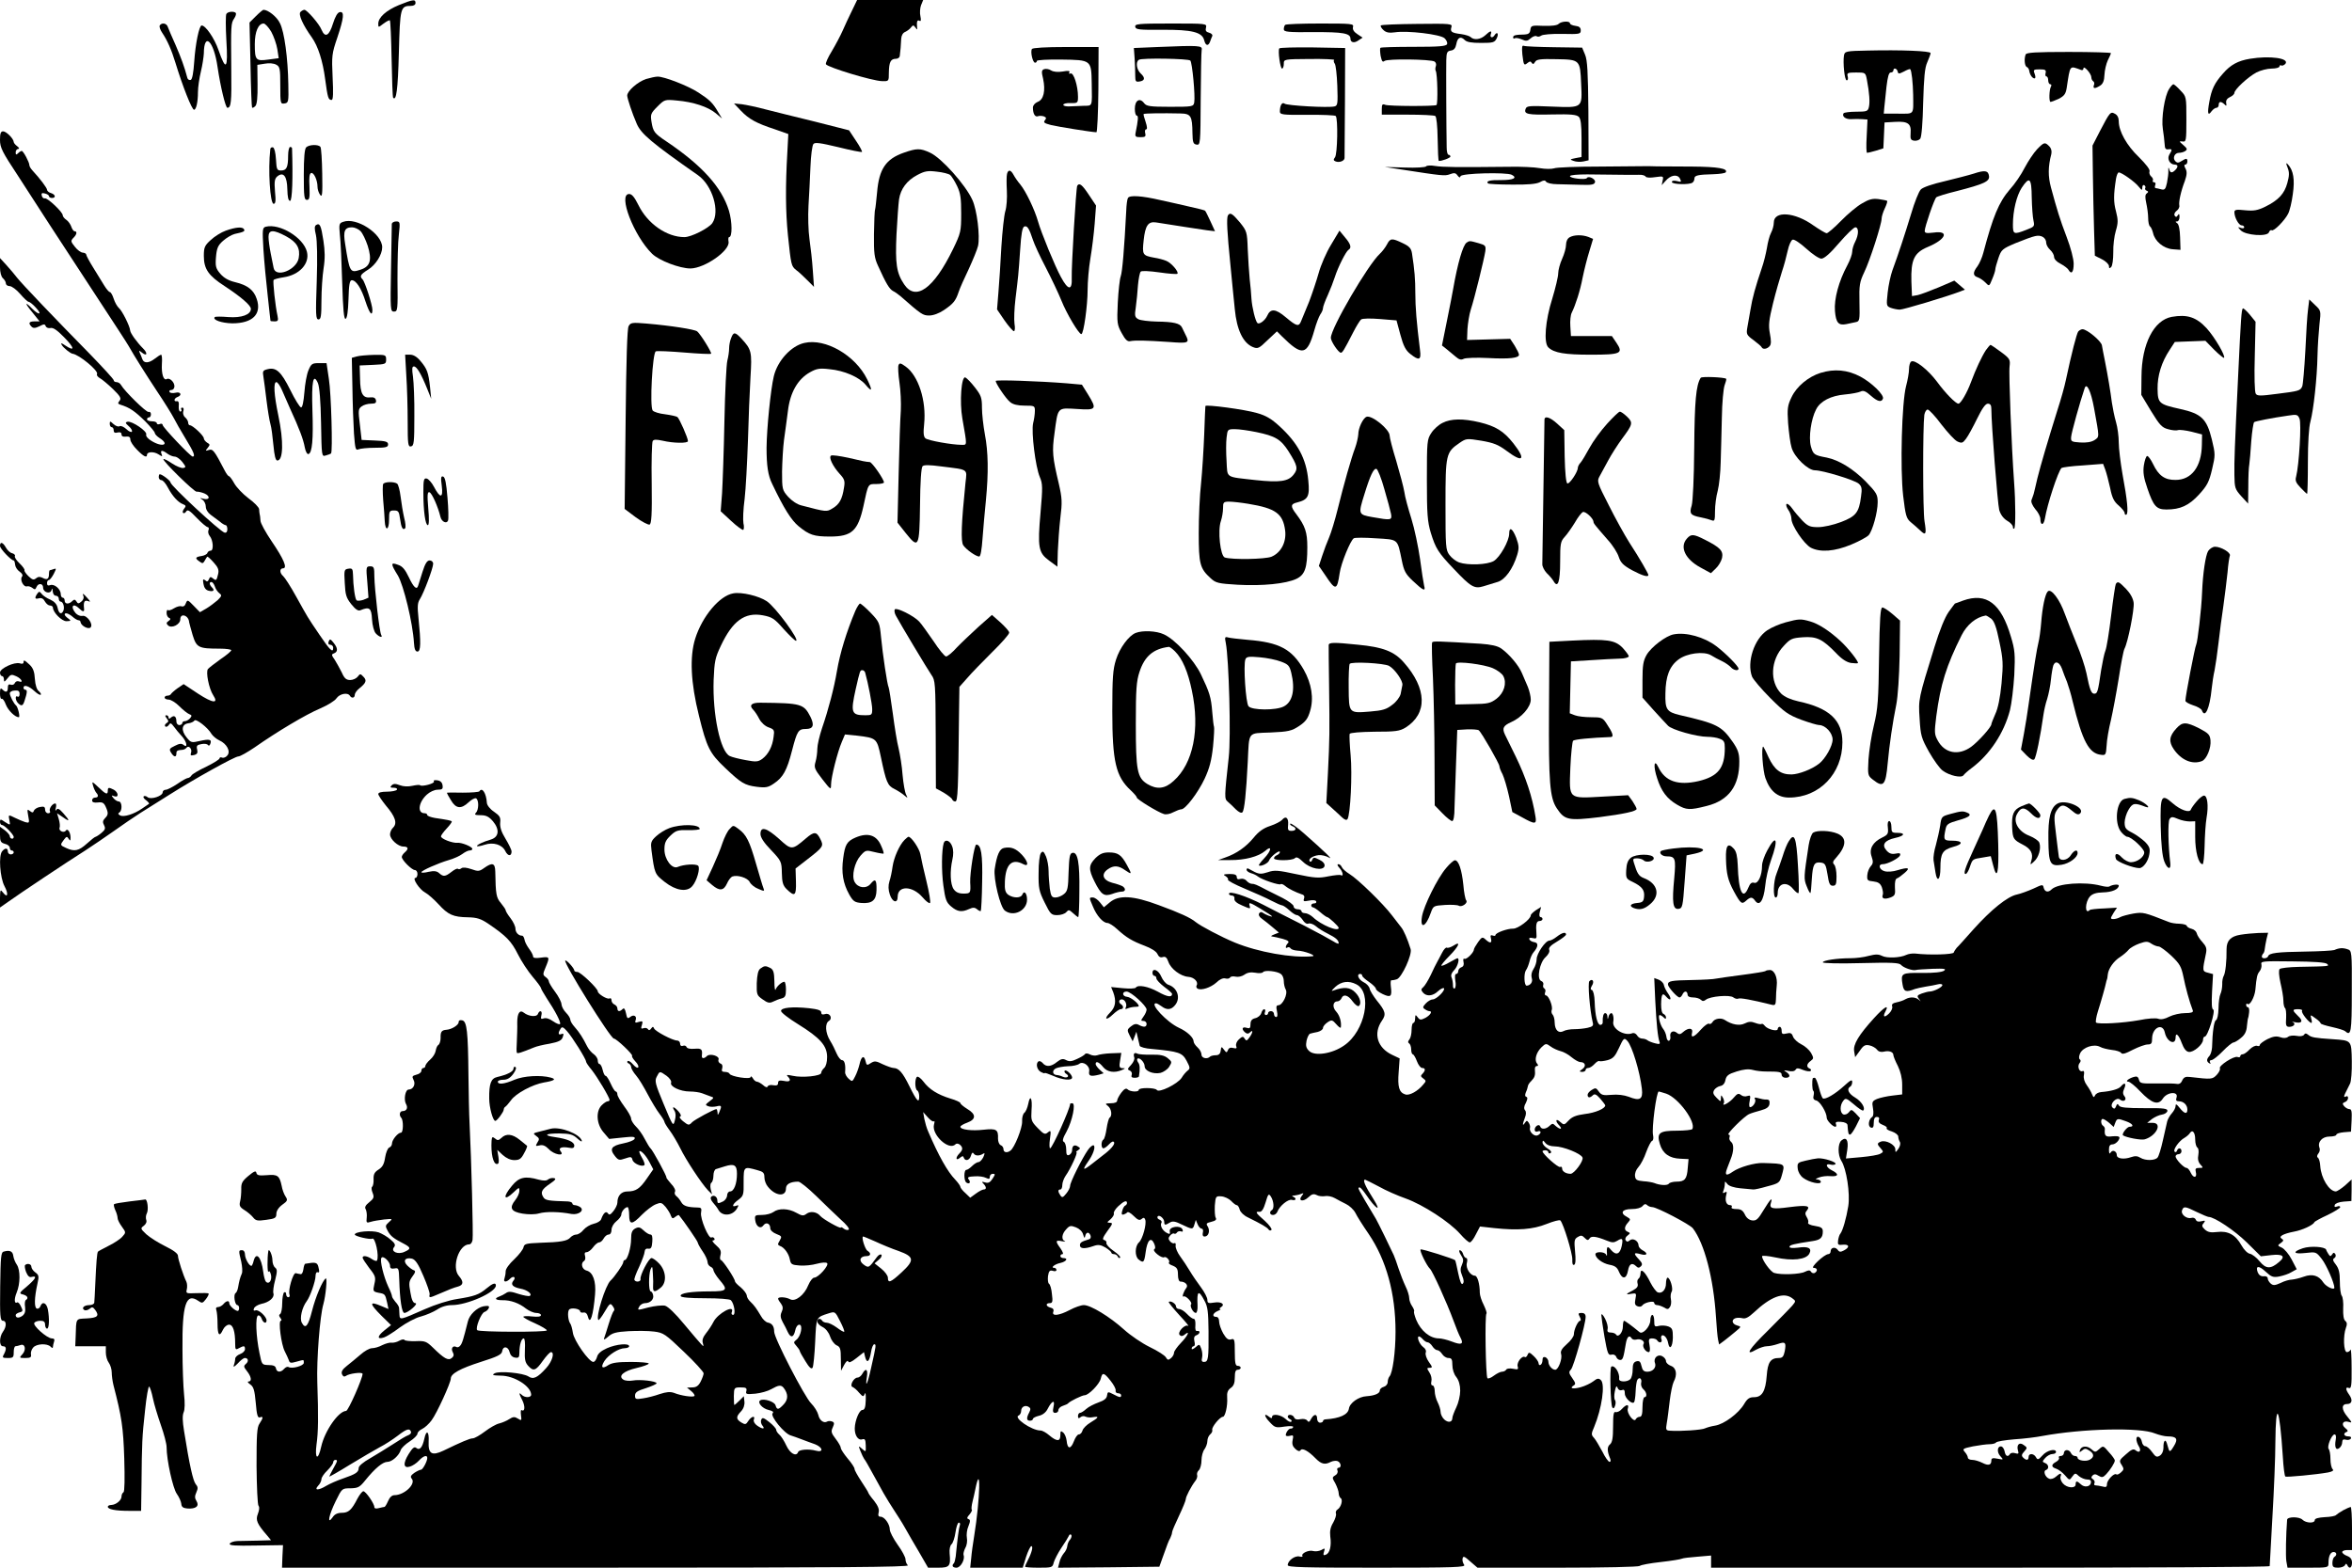 <svg version="1.0" xmlns="http://www.w3.org/2000/svg"
 width="120pt" height="80pt" viewBox="0 0 1200 800"
 preserveAspectRatio="xMidYMid meet">
<g transform="translate(0,800) scale(0.1,-0.1)"
fill="#000000" stroke="none">
<path d="M2035 7974 c-65 -27 -105 -63 -105 -95 0 -20 0 -20 26 0 15 11 29 19
33 17 3 -2 7 -91 9 -197 2 -106 5 -195 8 -198 16 -17 24 40 29 229 6 232 8
240 62 240 14 0 23 6 23 15 0 20 -13 18 -85 -11z"/>
<path d="M4346 7944 c-15 -30 -36 -76 -47 -101 -11 -25 -36 -72 -55 -104 -20
-32 -33 -62 -30 -67 10 -16 237 -85 286 -86 35 -1 35 -1 35 44 1 53 9 70 36
70 11 0 20 7 20 18 1 9 3 26 4 37 1 11 2 33 3 48 1 16 9 30 20 34 9 4 23 14
29 22 11 14 14 14 23 1 10 -13 11 -13 9 0 -3 29 1 41 12 34 8 -4 9 3 5 23 -4
16 -2 42 3 56 l11 27 -169 0 -168 0 -27 -56z"/>
<path d="M1306 7918 l-33 -33 5 -215 c2 -118 6 -217 8 -219 3 -3 10 1 17 8 8
8 12 45 11 111 l-1 99 38 6 c21 4 46 2 58 -5 19 -10 21 -20 21 -106 0 -92 1
-95 21 -92 21 3 22 8 20 98 -2 132 -20 268 -43 312 -15 32 -60 68 -84 68 -3 0
-21 -15 -38 -32z m78 -80 c13 -24 27 -64 31 -89 l7 -46 -53 -7 c-64 -9 -69 -3
-69 79 0 63 18 105 45 105 8 0 25 -19 39 -42z"/>
<path d="M1533 7939 c-12 -12 12 -66 58 -130 32 -45 56 -121 68 -213 13 -96
16 -106 33 -106 8 0 9 35 5 116 -5 109 -4 120 24 202 34 102 37 135 12 130
-11 -2 -23 -23 -34 -58 -19 -62 -40 -75 -58 -33 -12 31 -75 103 -88 103 -5 0
-14 -5 -20 -11z"/>
<path d="M1155 7929 c-4 -5 -4 -67 0 -136 9 -146 -2 -159 -40 -49 -21 61 -66
126 -86 126 -13 0 -32 -94 -38 -184 -4 -58 -10 -91 -18 -94 -7 -2 -15 2 -17
10 -15 57 -32 103 -60 168 -19 41 -36 83 -40 93 -6 19 -31 23 -41 7 -3 -6 2
-22 13 -38 25 -37 47 -86 67 -152 37 -121 84 -240 95 -240 11 0 20 39 20 90 0
25 7 72 15 105 8 33 14 74 15 92 1 113 51 64 70 -69 15 -102 41 -208 50 -208
19 0 22 28 20 193 -2 230 -2 238 15 263 8 12 11 24 8 28 -10 10 -41 7 -48 -5z"/>
<path d="M7952 7878 c-8 -8 -36 -11 -76 -10 -61 3 -65 2 -68 -20 -2 -17 -10
-23 -28 -24 -49 -1 -60 -4 -60 -15 0 -5 4 -8 9 -4 5 3 21 0 35 -6 22 -10 29
-9 45 5 11 10 25 15 31 11 6 -4 16 -2 23 3 7 6 55 10 107 9 89 -2 95 -1 95 18
0 14 -8 21 -27 23 -16 2 -28 8 -28 13 0 13 -44 11 -58 -3z"/>
<path d="M5792 7863 c3 -14 19 -16 138 -15 152 1 204 -12 214 -54 7 -28 21
-31 30 -6 3 9 8 22 11 28 3 6 -4 14 -16 17 -16 4 -20 11 -16 26 5 21 2 21
-180 21 -167 0 -184 -2 -181 -17z"/>
<path d="M6557 7873 c-4 -3 -7 -14 -7 -22 0 -14 19 -16 153 -15 149 1 187 -6
187 -33 0 -20 19 -25 41 -9 l21 14 -27 18 c-17 11 -25 23 -22 36 5 17 -5 18
-167 18 -95 0 -176 -3 -179 -7z"/>
<path d="M7045 7870 c-3 -4 4 -15 14 -24 13 -12 29 -15 57 -11 64 10 232 -10
254 -30 10 -9 16 -23 13 -30 -4 -11 -40 -14 -170 -14 -91 0 -167 -2 -170 -5
-3 -3 -2 -21 1 -41 6 -28 10 -34 20 -26 14 12 235 9 255 -3 7 -4 10 -15 7 -23
-3 -8 -4 -19 -1 -24 9 -14 12 -169 4 -175 -12 -7 -242 -6 -261 1 -15 6 -18 2
-18 -21 l0 -29 131 0 c72 0 136 -3 142 -7 6 -4 11 -50 12 -117 1 -61 3 -111 6
-112 13 -2 59 15 59 22 0 5 -4 9 -9 9 -6 0 -10 17 -10 38 -2 109 -3 403 -2
444 1 40 4 47 23 50 16 2 24 12 28 32 6 35 22 43 43 22 10 -11 35 -15 83 -15
63 0 70 2 81 25 11 23 1 35 -12 14 -10 -16 -25 -12 -19 5 8 21 -3 19 -28 -5
-24 -22 -58 -26 -75 -9 -5 5 -27 12 -48 15 -49 6 -57 12 -50 35 6 18 -1 19
-175 17 -99 -1 -183 -4 -185 -8z"/>
<path d="M5905 7760 l-120 -5 4 -55 c2 -30 3 -70 3 -87 0 -28 3 -32 21 -29 29
4 31 19 7 41 -21 19 -27 60 -9 70 15 10 252 6 262 -4 10 -10 26 -182 20 -214
-4 -21 -9 -22 -123 -22 -105 0 -121 3 -133 19 -22 29 -47 14 -47 -29 0 -19 4
-35 10 -35 9 0 7 -23 -6 -87 -4 -20 0 -23 25 -23 24 0 28 3 24 20 -3 11 -1 20
5 20 6 0 5 14 -3 38 -7 20 -12 39 -10 40 3 4 99 5 187 3 54 -1 61 -12 62 -101
1 -47 4 -55 21 -58 19 -3 20 3 21 230 1 128 3 242 5 253 5 23 -11 24 -226 15z"/>
<path d="M7767 7723 c7 -57 8 -59 27 -44 11 9 16 9 21 0 6 -8 10 -7 17 5 7 13
26 16 109 14 120 -2 121 -3 126 -125 6 -125 9 -123 -147 -117 -116 5 -131 4
-136 -11 -11 -28 11 -32 137 -29 93 2 122 -1 134 -12 10 -10 14 -40 14 -109
l0 -96 -31 -6 c-29 -6 -30 -7 -10 -14 12 -5 35 -6 50 -3 l27 6 -1 252 c-2 198
-5 259 -17 287 l-15 36 -142 2 c-78 1 -147 4 -155 7 -10 4 -11 -6 -8 -43z"/>
<path d="M5265 7750 c-9 -14 4 -70 16 -70 5 0 9 4 9 9 0 5 57 8 126 7 152 -2
152 -2 154 -121 2 -123 5 -114 -42 -115 -24 -1 -56 -2 -73 -3 -16 -1 -30 3
-30 8 0 6 17 10 38 9 35 -1 37 1 37 32 0 55 -22 125 -38 119 -8 -3 -10 0 -6 6
4 8 -6 9 -34 4 -25 -4 -47 -2 -60 6 -10 7 -26 9 -35 6 -13 -5 -14 -13 -5 -49
13 -61 3 -107 -28 -118 -14 -6 -24 -18 -24 -29 0 -32 11 -50 26 -44 8 3 21 2
30 -1 12 -5 14 -9 5 -20 -9 -11 -3 -15 31 -24 37 -9 206 -36 232 -37 4 0 9 98
10 217 l1 218 -167 0 c-103 0 -169 -4 -173 -10z"/>
<path d="M6527 7753 c-8 -13 5 -103 14 -103 5 0 9 11 9 24 0 24 0 24 132 25
72 1 129 -2 125 -5 -4 -4 -2 -12 3 -19 5 -6 11 -57 13 -113 3 -90 2 -101 -14
-105 -30 -8 -243 4 -255 14 -13 10 -24 -9 -24 -40 0 -16 13 -18 139 -17 77 1
142 -2 146 -6 12 -12 9 -196 -4 -211 -9 -12 -8 -16 4 -21 19 -7 45 3 45 18 0
6 1 135 2 286 l1 275 -166 3 c-91 1 -168 -1 -170 -5z"/>
<path d="M9529 7742 c-112 -2 -117 -4 -121 -25 -6 -37 3 -127 14 -127 6 0 8 9
5 20 -5 18 0 20 43 20 47 0 48 0 55 -37 13 -68 16 -116 10 -140 -5 -21 -11
-23 -65 -23 -32 0 -61 -4 -64 -8 -10 -16 11 -32 40 -30 16 1 41 1 55 0 l27 -2
-4 -85 c-3 -47 -2 -85 2 -85 4 0 24 5 45 11 l38 12 3 66 3 66 53 3 c66 4 84
-9 80 -57 -2 -30 0 -36 18 -39 11 -2 26 3 31 10 7 8 13 84 15 183 4 130 8 179
21 207 9 21 17 42 17 47 0 11 -151 17 -321 13z m153 -107 c3 -13 6 -13 32 0
16 9 30 14 32 12 7 -6 14 -72 15 -130 1 -106 8 -97 -76 -97 l-74 0 3 33 c2 17
7 65 11 105 6 50 12 72 21 72 8 0 14 5 14 10 0 16 18 12 22 -5z"/>
<path d="M10335 7722 c-9 -23 -5 -60 6 -64 5 -2 11 -10 12 -18 3 -21 16 -40
27 -40 6 0 6 9 1 23 -8 21 -6 23 26 23 28 0 33 -3 30 -18 -3 -10 -1 -18 4 -18
5 0 9 -9 9 -20 0 -11 5 -20 11 -20 5 0 7 -5 3 -12 -9 -15 -11 -78 -2 -78 4 0
23 7 42 16 27 14 35 24 40 53 19 123 13 116 74 94 6 -3 12 1 12 8 0 8 8 4 20
-9 11 -12 20 -28 20 -36 0 -8 4 -17 10 -21 5 -3 7 -12 3 -20 -6 -18 5 -19 32
-2 14 9 21 24 22 55 1 23 9 57 17 74 9 17 16 34 16 37 0 3 -97 6 -215 6 -170
0 -216 -3 -220 -13z"/>
<path d="M11479 7700 c-61 -10 -99 -31 -137 -75 -43 -48 -59 -81 -70 -145 -11
-60 -7 -74 12 -47 7 9 18 17 25 17 6 0 11 7 11 15 0 18 12 19 29 3 10 -11 12
-9 9 7 -2 13 5 23 20 30 12 5 22 15 22 21 0 17 69 81 112 104 21 11 56 20 78
20 22 0 40 5 40 11 0 5 4 8 9 5 5 -3 14 1 21 8 23 29 -79 43 -181 26z"/>
<path d="M3297 7597 c-43 -14 -97 -61 -97 -85 1 -16 25 -89 48 -142 22 -53 77
-99 313 -264 74 -52 114 -186 73 -245 -19 -26 -107 -71 -142 -71 -90 0 -188
68 -235 164 -20 40 -33 56 -47 56 -59 0 24 -214 117 -305 36 -35 141 -75 196
-75 73 1 203 92 194 137 -2 13 -1 23 3 23 17 0 16 78 -1 135 -37 120 -137 231
-320 354 -60 40 -67 49 -75 99 -6 38 -4 44 30 78 36 36 38 37 99 31 84 -7 159
-32 199 -65 l32 -27 -20 33 c-27 47 -44 63 -101 100 -54 35 -176 82 -208 81
-11 0 -37 -6 -58 -12z"/>
<path d="M11067 7546 c-23 -34 -41 -150 -32 -205 4 -25 8 -59 9 -76 1 -23 5
-29 19 -27 20 3 21 -2 5 -27 -13 -22 3 -51 28 -51 17 0 18 -12 2 -28 -17 -17
-26 -15 -31 6 -3 10 -5 7 -4 -8 1 -14 -3 -42 -7 -63 -7 -33 -12 -38 -30 -33
-11 3 -24 6 -28 6 -4 0 -5 7 -2 15 4 8 1 15 -6 15 -6 0 -9 4 -6 9 3 5 -1 14
-9 21 -7 6 -11 18 -8 26 3 9 -18 36 -54 72 -62 59 -103 132 -103 183 0 18 -7
32 -19 38 -23 13 -26 10 -77 -88 l-38 -74 2 -151 c1 -83 4 -209 6 -281 l4
-130 36 -18 c20 -10 36 -26 36 -35 0 -12 3 -13 11 -5 7 7 11 40 11 75 -1 35 5
84 13 110 12 40 12 56 1 99 -13 48 -13 83 0 167 3 17 9 32 14 32 15 0 84 -49
102 -73 16 -19 18 -20 18 -4 0 10 5 15 10 12 6 -4 8 -10 5 -15 -3 -4 1 -11 7
-13 10 -4 10 -7 1 -14 -9 -6 -9 -20 -3 -48 5 -22 10 -57 10 -77 0 -20 4 -39 9
-43 5 -3 12 -18 16 -34 9 -42 53 -79 100 -83 l40 -3 -2 64 c-1 40 -7 67 -15
72 -10 7 -10 9 0 9 6 0 12 10 12 23 0 16 -3 18 -9 8 -6 -10 -10 -10 -16 -1 -4
6 1 17 10 24 9 6 16 19 14 27 -4 18 8 73 28 125 11 32 12 47 4 63 -8 14 -8 21
-1 21 5 0 10 7 10 15 0 18 -4 19 -30 3 -15 -10 -22 -10 -31 -1 -16 16 -4 43
18 43 10 0 25 4 32 9 12 8 11 13 -10 31 -22 19 -22 20 -4 18 19 -3 20 3 20
113 0 115 0 116 -30 147 -16 18 -33 32 -36 32 -4 0 -14 -11 -22 -24z"/>
<path d="M3780 7435 c41 -43 79 -64 174 -95 l68 -24 -5 -95 c-10 -169 -9 -303
3 -421 16 -153 17 -158 42 -178 13 -9 38 -33 57 -52 l34 -34 -6 84 c-3 47 -11
119 -17 160 -6 41 -8 118 -5 170 3 52 8 142 10 199 2 56 9 109 15 116 8 10 34
6 127 -16 64 -16 119 -27 121 -24 2 2 -11 28 -31 57 l-35 53 -173 44 c-96 23
-210 52 -254 63 -44 12 -98 23 -120 26 l-40 4 35 -37z"/>
<path d="M0 7286 c0 -39 11 -61 93 -185 50 -78 123 -190 161 -249 38 -59 120
-183 181 -277 165 -252 208 -318 221 -340 31 -55 86 -142 146 -233 37 -55 74
-115 84 -134 9 -18 36 -66 60 -105 43 -70 52 -93 37 -93 -11 0 -153 150 -153
161 0 6 -7 9 -15 5 -8 -3 -15 -1 -15 4 0 6 -11 10 -25 10 -14 0 -25 5 -25 10
0 6 5 10 10 10 6 0 10 7 10 16 0 9 -5 14 -12 12 -11 -4 -123 106 -141 138 -4
8 -15 14 -22 14 -8 0 -15 4 -15 10 0 5 -55 65 -122 134 -175 178 -345 356
-371 389 -12 16 -36 44 -54 64 l-33 36 0 -46 c0 -27 6 -49 15 -57 8 -7 15 -19
15 -26 0 -8 9 -14 19 -14 11 0 35 -18 54 -40 19 -22 38 -40 43 -40 5 0 22 -13
37 -30 34 -36 17 -41 -19 -5 -39 40 -39 29 2 -20 l36 -45 -26 0 c-28 0 -33 -9
-15 -27 9 -9 19 -8 40 2 23 12 28 12 32 1 3 -8 14 -12 24 -10 14 4 35 -11 71
-48 53 -54 55 -74 5 -41 -20 14 -25 14 -18 3 8 -15 45 -44 55 -45 33 -4 135
-88 125 -104 -3 -6 4 -15 15 -21 11 -6 41 -31 66 -55 38 -37 44 -48 34 -60
-10 -12 -9 -16 4 -20 48 -15 73 -32 129 -87 26 -27 47 -52 47 -58 0 -5 11 -17
25 -26 53 -34 13 -48 -42 -14 -19 11 -30 25 -27 33 6 16 -72 69 -95 65 -13 -3
-12 -7 6 -23 12 -10 19 -23 16 -28 -3 -4 -16 1 -28 13 -13 12 -29 19 -35 15
-6 -4 -20 1 -31 11 -17 16 -19 16 -19 1 0 -10 5 -17 10 -17 6 0 10 -7 10 -16
0 -11 6 -15 20 -11 13 3 20 0 20 -10 0 -9 8 -13 22 -11 16 2 23 -2 23 -15 0
-10 15 -33 34 -52 34 -35 51 -43 51 -26 0 16 34 18 58 3 20 -13 22 -13 16 2
-8 20 5 20 30 1 11 -8 28 -15 37 -15 10 0 27 -12 39 -27 19 -25 20 -28 5 -31
-9 -2 -34 8 -57 23 -22 15 -42 25 -44 22 -7 -7 157 -168 169 -166 7 1 25 -3
40 -9 32 -14 27 -36 -6 -27 -19 5 -20 5 -4 -5 9 -6 17 -22 17 -35 0 -14 10
-31 25 -42 14 -10 35 -26 47 -35 11 -10 25 -18 30 -18 4 0 8 -9 8 -21 0 -12
-5 -19 -14 -17 -23 5 -276 240 -276 256 0 9 -43 42 -55 42 -3 0 -5 -7 -5 -15
0 -8 6 -15 13 -15 8 0 22 -16 33 -37 23 -44 53 -77 78 -86 15 -6 16 -10 6 -22
-7 -9 -10 -19 -6 -22 4 -4 11 -1 16 7 7 12 18 5 54 -33 25 -26 50 -47 56 -47
5 0 7 -7 4 -15 -4 -8 -1 -22 6 -30 18 -22 21 -75 5 -75 -7 0 -15 -5 -17 -12
-2 -6 -15 -13 -28 -15 -33 -5 -37 -11 -14 -27 17 -13 20 -12 28 2 5 9 11 19
13 21 2 3 17 -11 33 -29 23 -25 28 -39 23 -59 -8 -34 -10 -36 -27 -22 -11 9
-15 8 -20 -5 -5 -12 -10 -14 -19 -5 -11 8 -13 5 -9 -18 3 -19 11 -31 25 -35
26 -7 34 1 19 16 -14 14 -16 28 -3 28 5 0 13 -10 17 -22 4 -13 14 -28 23 -35
14 -11 13 -14 -9 -36 -14 -12 -40 -32 -57 -42 l-33 -19 -32 33 c-30 31 -32 32
-40 12 -4 -13 -13 -18 -22 -15 -8 3 -25 -2 -38 -10 -14 -9 -28 -13 -31 -9 -4
3 -7 -3 -7 -15 0 -11 6 -23 13 -25 9 -4 8 -8 -3 -16 -12 -8 -12 -13 -3 -22 18
-18 63 4 63 31 0 34 43 20 45 -15 1 -5 9 -35 18 -66 20 -64 30 -69 138 -69 33
0 59 -4 59 -8 0 -5 -25 -26 -55 -46 -29 -21 -58 -43 -64 -50 -12 -14 5 -101
27 -134 29 -44 -2 -41 -77 8 l-74 49 -31 -21 c-17 -12 -32 -26 -34 -30 -2 -4
-10 -8 -18 -8 -8 0 -14 -4 -14 -10 0 -5 9 -10 20 -10 12 0 36 -15 54 -33 19
-19 41 -37 51 -41 14 -5 15 -9 5 -21 -7 -8 -19 -15 -26 -15 -8 0 -14 -4 -14
-10 0 -5 -7 -10 -15 -10 -8 0 -15 8 -15 18 0 26 -11 34 -27 21 -9 -9 -13 -8
-13 0 0 6 -5 11 -11 11 -8 0 -7 -5 2 -16 10 -13 10 -17 -1 -24 -8 -5 -11 -12
-7 -17 5 -4 12 -1 18 7 8 13 12 11 27 -9 9 -13 27 -34 40 -48 25 -27 32 -64 8
-44 -10 8 -21 7 -44 -5 -28 -13 -30 -18 -19 -35 14 -23 27 -25 27 -4 0 14 4
17 33 19 6 1 15 5 18 10 11 15 30 -5 24 -24 -5 -15 -2 -17 15 -13 16 4 20 11
16 28 -5 19 -1 24 22 28 15 3 30 1 33 -5 4 -5 9 -3 12 6 9 23 -4 26 -53 15
-43 -10 -46 -9 -68 18 -29 36 -25 67 8 72 14 1 28 8 32 14 7 12 69 -36 87 -68
7 -11 25 -26 40 -33 38 -17 59 -56 41 -77 -7 -9 -19 -14 -27 -11 -7 3 -13 1
-13 -4 0 -5 -30 -24 -67 -42 -38 -18 -72 -38 -76 -45 -4 -7 -13 -13 -18 -13
-6 0 -30 -13 -54 -30 -24 -16 -51 -30 -59 -30 -9 0 -16 -6 -16 -13 0 -19 -60
-39 -77 -25 -7 6 -16 8 -20 4 -4 -3 2 -13 13 -20 10 -8 17 -16 14 -18 -3 -2
-18 -12 -35 -24 -42 -29 -94 -45 -112 -35 -11 6 -12 10 -4 15 16 10 14 56 -3
56 -7 0 -20 8 -27 17 -12 15 -12 16 4 10 24 -9 22 19 -2 33 -26 13 -31 13 -31
-5 0 -22 -10 -19 -48 18 -33 31 -34 31 -27 7 4 -14 11 -29 16 -35 13 -14 11
-25 -6 -25 -8 0 -15 -6 -15 -14 0 -10 9 -13 29 -11 22 3 31 -1 40 -21 15 -33
14 -42 -4 -60 -11 -12 -12 -20 -4 -35 8 -16 6 -23 -13 -39 -13 -11 -26 -19
-30 -20 -4 0 -24 -16 -45 -35 -41 -37 -63 -42 -106 -22 -31 14 -31 15 -11 42
13 17 16 18 24 5 8 -12 10 -11 10 5 0 27 -15 50 -24 37 -9 -15 -38 -2 -32 14
3 7 1 27 -4 44 l-9 30 30 -20 c36 -26 37 -19 2 20 -20 23 -29 27 -35 18 -6 -8
-7 -5 -3 10 3 12 2 22 -3 22 -15 0 -34 -28 -27 -40 3 -5 -1 -10 -9 -10 -9 0
-16 8 -16 19 0 14 -6 17 -26 13 -14 -2 -28 -11 -31 -19 -4 -11 -8 -11 -21 -1
-13 11 -14 8 -8 -25 7 -37 6 -38 -16 -32 -13 4 -35 14 -50 21 -36 18 -36 18
-30 -12 5 -26 5 -26 -22 -9 -23 16 -26 16 -26 1 0 -9 5 -16 10 -16 13 0 60
-49 60 -61 0 -14 -20 -10 -20 4 0 6 -12 20 -25 30 l-25 18 0 -40 c0 -35 4 -41
25 -47 14 -3 25 -12 25 -20 0 -8 5 -14 10 -14 6 0 10 -4 10 -10 0 -5 -7 -10
-15 -10 -8 0 -15 7 -15 15 0 19 -14 19 -29 1 -19 -22 -11 -135 12 -178 22 -41
16 -64 -8 -32 -13 17 -14 15 -15 -29 l0 -48 43 30 c54 39 300 203 392 261 39
25 104 70 147 100 42 30 102 71 135 92 32 20 99 62 148 93 128 81 333 195 351
195 9 0 46 21 83 46 114 80 263 169 335 199 37 16 75 39 83 52 16 23 57 31 68
13 9 -15 25 -12 25 4 0 8 10 23 23 33 35 28 40 41 21 60 -15 16 -17 16 -29 0
-7 -9 -24 -17 -38 -17 -20 0 -30 8 -43 38 -10 20 -26 49 -36 65 -17 24 -18 28
-4 33 21 8 20 27 -2 54 -16 20 -19 21 -25 7 -4 -11 -1 -17 8 -17 8 0 15 -7 15
-15 0 -29 -16 -14 -70 66 -65 96 -56 82 -119 195 -28 51 -58 97 -66 104 -19
16 -19 40 -1 40 24 0 4 47 -58 138 -31 46 -57 93 -57 105 -1 12 -2 27 -4 32
-1 6 -3 18 -3 27 -1 10 -26 35 -55 56 -29 22 -61 56 -72 76 -11 20 -23 36 -27
36 -3 0 -13 12 -21 28 -54 104 -61 112 -81 106 -19 -6 -19 -5 -6 11 12 15 12
18 -3 26 -9 6 -17 16 -17 22 0 14 -57 67 -71 67 -5 0 -9 6 -9 14 0 7 -7 19
-15 26 -9 7 -13 21 -10 31 4 11 2 19 -5 19 -6 0 -8 -4 -5 -10 3 -5 1 -10 -5
-10 -6 0 -9 12 -8 28 2 17 -1 26 -9 25 -18 -4 -16 14 2 21 26 9 17 29 -9 22
-14 -3 -28 -2 -31 4 -3 5 1 10 9 10 9 0 16 8 16 19 0 22 -25 45 -39 37 -16
-10 -28 25 -25 77 2 26 0 47 -4 47 -4 0 -18 -9 -32 -20 -31 -24 -56 -25 -64
-2 -3 9 -9 24 -13 32 -5 13 -4 13 11 1 27 -22 31 -3 5 22 -30 30 -64 77 -65
91 -1 21 -41 101 -57 114 -9 8 -21 29 -27 48 -6 19 -15 34 -20 34 -4 0 -17 15
-28 33 -11 17 -36 58 -56 91 -20 32 -36 62 -36 67 0 5 -8 9 -17 10 -10 0 -28
13 -41 30 -21 26 -22 30 -8 45 18 17 21 34 7 34 -5 0 -13 10 -17 23 -4 12 -15
28 -25 35 -11 7 -19 18 -19 24 0 16 -77 89 -91 86 -7 -2 -14 5 -16 14 -3 12 1
15 16 11 12 -3 21 -9 21 -14 0 -5 7 -9 15 -9 22 0 18 18 -5 25 -11 3 -20 11
-20 17 0 9 -36 57 -75 99 -8 9 -15 20 -15 26 0 15 -31 73 -39 73 -4 0 -12 -5
-19 -12 -9 -9 -12 -8 -12 5 0 9 6 17 13 17 7 1 5 6 -5 14 -10 7 -18 17 -18 22
-1 17 -38 54 -54 54 -12 0 -16 -10 -16 -44z"/>
<path d="M10393 7238 c-17 -18 -45 -60 -63 -94 -17 -34 -51 -84 -76 -111 -56
-65 -86 -138 -135 -323 -6 -24 -20 -55 -30 -69 -24 -31 -24 -48 1 -56 12 -4
29 -16 40 -27 19 -20 19 -20 34 17 9 21 16 43 16 49 0 7 7 33 16 59 15 43 19
47 87 76 40 16 84 33 100 36 31 8 57 -8 57 -35 0 -9 9 -25 20 -35 11 -10 20
-26 20 -36 0 -11 14 -26 33 -35 17 -9 36 -23 40 -30 15 -27 27 -14 27 30 0 25
-15 82 -36 137 -35 92 -48 135 -80 253 -15 56 -15 105 2 170 3 15 0 29 -11 40
-22 22 -26 21 -62 -16z m-27 -245 c1 -49 5 -102 9 -119 6 -29 5 -31 -37 -47
-64 -25 -68 -23 -68 27 0 71 19 148 45 188 40 60 50 50 51 -49z"/>
<path d="M1562 7248 c-8 -8 -12 -54 -12 -140 0 -111 2 -128 16 -128 13 0 15
11 13 67 -3 46 0 67 8 70 14 5 33 -36 33 -71 0 -12 6 -30 13 -40 11 -15 13 2
11 108 -1 69 -5 130 -9 136 -9 14 -58 13 -73 -2z"/>
<path d="M1379 7238 c-12 -105 -1 -278 17 -278 10 0 12 14 7 63 -4 51 -2 65
12 77 31 25 50 1 51 -66 1 -40 5 -59 14 -59 11 0 15 117 10 268 0 4 -4 7 -10
7 -5 0 -10 -20 -10 -44 0 -60 -8 -76 -36 -76 -21 0 -23 5 -26 57 -2 34 -8 58
-15 61 -7 2 -14 -2 -14 -10z"/>
<path d="M4612 7221 c-92 -32 -127 -83 -137 -202 -4 -41 -8 -80 -10 -87 -3 -7
-5 -64 -6 -127 -1 -98 2 -121 21 -162 41 -91 58 -118 76 -128 11 -5 28 -18 39
-27 106 -93 113 -98 146 -98 21 0 50 11 74 27 49 33 61 48 76 93 6 19 30 72
52 118 21 46 43 99 47 117 11 49 -5 183 -29 235 -35 77 -157 214 -216 241 -50
23 -67 23 -133 0z m236 -114 c7 -6 23 -31 35 -56 18 -38 21 -64 21 -141 0 -91
-2 -99 -42 -182 -98 -201 -190 -267 -249 -179 -39 58 -46 104 -39 256 4 77 10
157 13 178 8 53 40 96 93 124 38 20 53 23 100 17 30 -3 61 -11 68 -17z"/>
<path d="M11672 7143 c9 -23 8 -41 -2 -77 -15 -55 -45 -87 -111 -120 -41 -20
-59 -23 -104 -19 -46 5 -55 3 -55 -10 0 -26 22 -67 37 -67 7 0 13 -4 13 -10 0
-5 -8 -7 -17 -3 -17 6 -17 5 -1 -12 24 -26 135 -34 144 -11 3 9 10 14 14 11
11 -7 66 49 84 84 8 15 19 60 24 100 11 75 3 121 -24 151 -12 12 -12 9 -2 -17z"/>
<path d="M7276 7151 c-3 -5 -52 -8 -108 -6 l-103 3 85 -13 c207 -32 222 -34
248 -24 21 8 29 7 38 -6 9 -12 13 -13 16 -4 5 15 233 21 261 7 31 -16 8 -27
-54 -27 -58 1 -79 -5 -67 -17 3 -3 58 -6 122 -6 81 -1 124 3 142 12 19 11 27
11 32 3 4 -7 30 -13 57 -13 28 -1 81 -2 120 -3 57 -2 70 1 73 14 3 16 -34 34
-42 20 -7 -10 -86 -1 -86 10 0 6 39 9 88 9 193 -2 238 -3 264 -2 15 1 30 -3
34 -9 3 -6 24 -7 49 -3 42 6 43 5 38 -17 l-5 -24 19 21 c26 31 61 37 74 13 9
-18 7 -19 -15 -13 -16 4 -26 2 -26 -5 0 -12 89 -15 105 -3 6 4 10 13 10 21 0
16 18 20 98 22 31 1 59 5 62 10 12 19 -40 28 -171 29 -76 0 -157 1 -179 1 -22
1 -49 1 -60 1 -11 0 -116 -1 -232 -2 -117 0 -223 -4 -234 -9 -12 -4 -45 -4
-73 1 -28 5 -96 8 -151 7 -278 -3 -343 -2 -382 4 -23 4 -44 3 -47 -2z"/>
<path d="M5138 7113 c-3 -10 -3 -48 -1 -86 2 -37 -1 -84 -8 -105 -6 -20 -15
-102 -20 -182 -4 -80 -11 -184 -15 -232 l-7 -87 38 -56 c21 -30 43 -55 48 -55
5 0 7 16 3 38 -3 21 -1 78 5 127 14 115 15 119 24 252 5 80 11 113 21 117 15
6 25 -10 44 -68 7 -22 36 -85 65 -140 29 -56 65 -132 80 -169 26 -66 89 -172
102 -172 12 0 32 147 32 225 0 41 6 113 14 160 8 47 18 127 22 178 l7 93 -36
54 c-35 53 -49 64 -60 47 -6 -10 -30 -413 -28 -469 3 -67 -18 -66 -55 3 -30
54 -101 227 -117 284 -17 60 -62 154 -90 188 -13 15 -28 37 -35 50 -14 26 -27
28 -33 5z"/>
<path d="M10070 7114 c-25 -8 -92 -25 -149 -39 -62 -14 -111 -31 -121 -42 -10
-10 -32 -65 -49 -123 -32 -105 -65 -206 -96 -290 -9 -25 -20 -76 -24 -113 -7
-66 -7 -69 16 -78 14 -5 34 -9 46 -9 19 0 238 66 307 92 l25 10 -27 23 -27 23
-79 -34 c-43 -18 -91 -36 -108 -40 l-29 -5 -3 75 c-3 110 14 146 82 175 95 39
114 86 31 74 -36 -4 -45 -3 -45 9 0 20 48 160 59 171 4 4 51 19 105 32 139 36
168 49 164 77 -4 28 -21 31 -78 12z"/>
<path d="M5755 6990 c-4 -6 -8 -36 -9 -68 -10 -194 -20 -310 -28 -332 -5 -13
-12 -74 -15 -135 -5 -103 -3 -113 20 -155 18 -33 29 -44 43 -41 25 5 79 4 197
-4 103 -8 108 -6 85 38 -6 12 -14 29 -18 37 -10 20 -43 28 -128 29 -40 1 -83
6 -94 12 -18 10 -20 17 -13 62 4 29 9 79 11 112 3 33 9 64 14 69 5 5 46 3 95
-4 47 -7 89 -10 92 -7 9 9 -31 56 -57 66 -14 6 -41 13 -61 16 -60 11 -62 15
-54 89 8 75 23 97 63 91 95 -15 223 -35 259 -40 l42 -5 -23 50 c-13 28 -25 53
-28 55 -2 2 -35 11 -73 19 -39 9 -108 25 -155 35 -95 22 -156 26 -165 11z"/>
<path d="M9500 6962 c-25 -14 -73 -54 -107 -89 -34 -35 -67 -63 -73 -63 -7 0
-36 18 -67 39 -95 69 -203 77 -203 15 0 -14 -6 -37 -14 -52 -8 -15 -17 -50
-21 -77 -5 -28 -16 -75 -27 -105 -31 -92 -48 -152 -57 -210 -5 -30 -12 -71
-16 -91 -6 -34 -4 -39 32 -65 21 -16 40 -32 41 -36 6 -13 29 -9 41 6 8 9 8 28
1 64 -8 43 -5 68 16 154 14 57 35 129 45 160 11 32 24 81 30 109 6 28 17 53
25 56 8 3 38 -17 70 -46 32 -29 65 -51 77 -51 15 1 45 27 90 80 38 44 75 80
83 80 18 0 18 -37 -1 -74 -8 -15 -15 -38 -15 -51 0 -12 -11 -43 -25 -69 -44
-82 -68 -172 -63 -233 5 -60 18 -75 58 -67 14 3 35 7 47 10 21 4 22 8 20 102
-2 87 1 103 24 152 29 59 89 246 89 274 0 10 7 33 16 52 9 19 15 37 12 39 -2
2 -22 6 -43 9 -31 4 -50 -1 -85 -22z"/>
<path d="M6265 6901 c-8 -14 -4 -87 12 -246 7 -77 18 -182 23 -233 10 -105 42
-172 92 -193 25 -10 31 -8 75 35 l48 45 25 -25 c104 -103 129 -99 166 31 9 33
23 69 30 80 8 11 14 25 14 33 0 7 11 37 24 65 13 29 29 70 36 92 16 51 57 132
70 140 17 10 12 29 -18 64 l-28 34 -43 -72 c-24 -39 -52 -104 -63 -144 -11
-39 -33 -105 -49 -147 -17 -41 -35 -85 -40 -97 -12 -32 -23 -29 -79 18 -52 44
-78 46 -95 7 -11 -24 -41 -46 -50 -36 -10 10 -27 79 -30 123 -1 22 -5 67 -9
100 -3 33 -8 102 -10 153 -3 89 -5 93 -40 137 -38 45 -50 53 -61 36z"/>
<path d="M1751 6868 c-21 -7 -22 -12 -17 -66 4 -31 9 -142 12 -245 4 -137 9
-187 17 -184 8 2 13 38 15 100 2 75 6 97 17 97 22 0 49 -42 70 -109 20 -60 35
-79 35 -42 0 25 -38 143 -50 155 -16 16 -12 25 28 50 39 24 72 77 72 114 0 69
-131 155 -199 130z m88 -47 c11 -11 27 -45 37 -75 23 -73 13 -106 -36 -122
-54 -18 -56 -15 -79 131 -11 66 -3 85 35 85 13 0 33 -9 43 -19z"/>
<path d="M1999 6858 c0 -7 -2 -111 -4 -230 -4 -210 -3 -218 15 -218 19 0 20 8
18 163 0 89 2 192 7 230 7 64 6 67 -14 67 -11 0 -21 -6 -22 -12z"/>
<path d="M1613 6852 c-9 -6 -9 -19 -1 -52 6 -29 8 -115 4 -237 -6 -170 -5
-193 9 -193 12 0 15 16 15 96 0 52 5 126 11 165 8 50 7 89 -1 141 -12 78 -18
91 -37 80z"/>
<path d="M1356 6843 c-17 -5 -18 -12 -12 -116 4 -62 14 -168 22 -237 7 -69 14
-126 14 -127 0 -2 9 -3 21 -3 17 0 20 4 15 28 -11 48 -25 176 -20 183 2 4 25
10 51 14 81 12 134 70 119 130 -18 73 -139 146 -210 128z m104 -49 c55 -30 73
-61 64 -111 -11 -61 -118 -103 -128 -50 -2 12 -9 46 -15 75 -6 30 -11 67 -11
83 0 38 25 38 90 3z"/>
<path d="M1152 6823 c-23 -8 -58 -30 -77 -48 -31 -28 -35 -38 -35 -81 0 -67
24 -101 106 -154 82 -54 134 -98 134 -116 0 -30 -48 -47 -115 -42 -35 3 -66 3
-69 0 -14 -14 35 -31 89 -32 104 0 151 47 125 124 -15 46 -47 71 -110 86 -34
8 -58 22 -76 43 -23 27 -26 38 -22 86 4 45 10 59 36 82 18 16 44 31 59 35 47
10 54 14 48 24 -8 14 -42 11 -93 -7z"/>
<path d="M8008 6789 c-11 -6 -18 -22 -18 -38 0 -16 -9 -48 -20 -72 -11 -24
-20 -58 -20 -74 0 -17 -14 -75 -30 -128 -36 -113 -45 -227 -20 -250 29 -28 84
-37 215 -37 155 0 169 6 132 61 l-23 34 -105 0 -104 0 -3 49 c-2 28 1 59 7 70
20 41 43 112 56 181 8 39 23 98 34 133 l19 63 -24 10 c-32 12 -74 11 -96 -2z"/>
<path d="M7076 6752 c-8 -15 -24 -36 -36 -47 -60 -55 -250 -380 -250 -429 0
-18 39 -76 51 -76 8 0 16 12 63 104 16 31 34 61 41 66 6 5 47 6 95 2 l85 -7
20 -74 c15 -56 27 -79 50 -97 45 -36 57 -32 50 19 -18 144 -24 221 -24 290 0
72 -4 120 -17 204 -4 25 -13 36 -47 52 -56 27 -64 26 -81 -7z"/>
<path d="M7483 6762 c-19 -12 -46 -105 -69 -237 -2 -16 -17 -88 -31 -159 l-26
-129 24 -19 c13 -11 34 -28 47 -39 16 -14 27 -17 40 -10 10 5 65 7 124 4 110
-6 158 0 158 17 0 6 -10 26 -22 46 l-23 35 -110 -3 -110 -3 2 55 c2 30 9 75
17 100 20 61 68 258 74 297 4 29 1 32 -34 42 -46 13 -46 13 -61 3z"/>
<path d="M11776 6423 c-4 -26 -10 -122 -14 -213 -5 -91 -12 -173 -16 -182 -10
-22 -17 -24 -130 -38 -83 -11 -100 -11 -107 1 -6 8 -8 91 -5 191 l4 176 -30
37 c-17 20 -33 34 -35 31 -7 -7 -10 -52 -23 -326 -19 -394 -21 -452 -20 -524
1 -65 3 -72 35 -108 l35 -38 1 87 c0 49 2 99 5 113 2 14 7 67 10 118 4 51 11
95 15 98 9 5 88 21 172 33 45 7 50 6 59 -15 11 -23 -2 -237 -17 -296 -6 -21
-1 -32 23 -57 16 -17 31 -31 33 -31 2 0 4 73 4 162 0 100 5 179 13 207 16 60
34 223 36 336 1 50 6 122 10 160 8 69 8 70 -22 98 l-30 29 -6 -49z"/>
<path d="M11080 6383 c-91 -17 -153 -138 -154 -303 l-1 -95 50 -83 c43 -70 55
-84 86 -92 20 -6 43 -8 51 -5 8 3 39 -1 69 -8 l54 -14 -1 -54 c-2 -111 -53
-178 -134 -178 -55 -1 -87 22 -115 81 -11 23 -25 42 -30 41 -6 -1 -13 -23 -17
-48 -5 -35 -1 -62 18 -117 31 -91 46 -108 97 -108 71 0 115 20 167 77 41 45
51 64 66 128 17 72 17 77 -1 152 -26 106 -53 132 -162 156 -108 24 -114 29
-115 103 -1 67 20 136 62 199 l26 40 78 3 78 3 45 -46 c25 -25 48 -43 50 -41
9 9 -48 106 -88 150 -53 58 -100 73 -179 59z"/>
<path d="M3207 6335 c-7 -13 -12 -172 -15 -476 l-5 -456 57 -43 c32 -23 63
-39 70 -37 10 4 13 50 11 210 -2 112 1 210 5 216 5 9 18 9 51 2 54 -13 129
-14 129 -2 0 16 -44 116 -54 123 -6 4 -34 10 -63 14 -29 3 -57 12 -63 19 -16
20 -1 295 16 302 8 3 73 0 146 -6 72 -6 133 -9 136 -6 5 5 -53 99 -71 114 -13
10 -131 29 -260 40 -72 6 -80 5 -90 -14z"/>
<path d="M10603 6308 c-8 -12 -33 -107 -63 -248 -6 -30 -25 -98 -42 -150 -51
-163 -86 -282 -103 -350 -8 -36 -17 -72 -19 -80 -3 -8 -7 -22 -11 -31 -4 -10
4 -28 19 -47 15 -16 26 -39 26 -50 0 -35 17 -34 23 1 12 73 67 241 85 259 4 3
53 10 109 13 l103 8 11 -29 c6 -16 17 -58 25 -94 10 -51 20 -70 44 -90 16 -14
30 -31 30 -38 0 -7 4 -11 9 -8 11 7 5 73 -20 207 -10 58 -19 130 -19 161 0 30
-6 77 -14 104 -8 27 -17 72 -21 99 -7 56 -20 134 -36 215 -6 30 -13 65 -15 78
-4 22 -76 82 -99 82 -7 0 -17 -6 -22 -12z m81 -391 c28 -154 28 -145 2 -163
-16 -10 -41 -14 -73 -12 -44 3 -48 5 -46 28 1 20 45 179 69 249 10 31 32 -14
48 -102z"/>
<path d="M3730 6274 c-6 -14 -10 -37 -10 -52 0 -15 -4 -43 -9 -62 -5 -19 -12
-159 -15 -310 -3 -151 -9 -316 -12 -367 l-7 -92 54 -50 c29 -27 57 -47 61 -45
4 3 5 18 1 34 -3 17 -1 72 6 123 6 50 13 184 17 297 3 113 9 259 13 325 8 130
6 141 -47 198 -32 34 -40 34 -52 1z"/>
<path d="M4104 6250 c-68 -15 -137 -91 -156 -170 -16 -67 -36 -265 -37 -365 0
-90 7 -141 29 -185 60 -126 97 -184 134 -215 55 -45 78 -53 161 -53 111 0 142
29 170 154 25 118 23 114 66 114 22 0 39 4 39 8 0 16 -60 102 -72 104 -25 2
-33 4 -110 22 -43 9 -82 15 -88 11 -13 -8 8 -53 43 -92 26 -28 29 -37 23 -72
-9 -59 -24 -85 -58 -105 -31 -19 -30 -19 -160 15 -21 5 -49 24 -67 44 -30 34
-31 39 -31 128 1 51 5 124 10 162 6 39 14 105 20 148 11 94 50 162 112 197 34
19 49 22 100 16 75 -7 151 -40 184 -79 34 -41 37 -31 8 28 -60 122 -213 210
-320 185z"/>
<path d="M10132 6213 c-21 -32 -51 -96 -76 -163 -19 -52 -52 -110 -64 -110
-14 0 -67 54 -110 113 -45 60 -113 114 -131 102 -6 -3 -11 -21 -11 -38 0 -18
-7 -57 -15 -87 -22 -82 -31 -420 -15 -560 12 -100 16 -115 38 -134 14 -11 36
-31 49 -43 29 -28 33 -20 22 47 -9 51 -9 480 -1 543 3 15 10 27 17 27 7 0 39
-34 70 -76 32 -41 68 -81 82 -87 22 -10 27 -8 43 13 11 14 36 60 57 103 26 53
43 77 55 77 13 0 18 -8 18 -27 0 -79 32 -483 40 -515 7 -24 21 -43 40 -55 17
-9 30 -24 30 -32 0 -8 3 -11 7 -8 7 8 7 130 -1 237 -13 180 -28 556 -23 590 4
35 2 40 -44 74 -27 20 -51 36 -53 36 -3 0 -13 -12 -24 -27z"/>
<path d="M1820 6181 l-25 -7 3 -150 c1 -82 5 -189 8 -237 6 -77 8 -87 23 -80
9 4 46 8 84 8 56 0 67 3 67 17 0 14 -12 18 -67 20 l-68 3 -9 79 c-9 71 -8 80
9 92 10 8 32 14 48 14 22 0 28 4 25 18 -3 12 -12 16 -29 14 -38 -4 -51 19 -52
95 l-2 68 68 3 c64 3 67 4 67 27 0 24 -3 25 -62 24 -35 -1 -74 -4 -88 -8z"/>
<path d="M2073 6083 c4 -58 7 -164 7 -235 0 -116 2 -129 17 -126 15 3 17 20
17 153 1 83 -3 174 -7 203 -6 40 -5 52 5 52 14 0 36 -36 68 -115 l20 -50 -6
60 c-8 74 -15 93 -49 133 -17 21 -36 32 -52 32 l-26 0 6 -107z"/>
<path d="M1574 6111 c-9 -20 -18 -71 -21 -113 -4 -48 -10 -78 -17 -77 -6 0
-31 40 -55 89 -47 94 -72 117 -116 106 -24 -6 -26 -10 -21 -39 3 -18 10 -72
16 -122 6 -49 15 -103 20 -120 5 -16 11 -65 15 -107 5 -54 11 -78 20 -78 30 0
33 97 5 230 -22 105 -26 170 -10 170 6 0 18 -17 27 -37 9 -21 28 -65 43 -98
47 -102 68 -158 75 -198 4 -21 12 -36 19 -34 19 6 25 76 20 222 -5 149 4 194
28 140 8 -19 14 -91 16 -203 3 -173 3 -173 25 -166 12 3 24 8 26 10 9 8 1 305
-11 380 l-12 81 -38 0 c-35 0 -40 -3 -54 -36z"/>
<path d="M4584 6136 c-3 -8 -1 -48 5 -88 6 -40 9 -104 7 -143 -3 -38 -8 -183
-11 -321 l-6 -251 41 -52 c67 -84 71 -76 74 141 1 119 6 192 13 199 7 7 34 7
94 -1 143 -18 133 -11 125 -83 -21 -206 -25 -301 -11 -320 16 -23 65 -57 81
-57 7 0 13 36 17 93 4 50 11 137 17 192 14 144 12 249 -5 338 -8 43 -15 105
-15 136 0 51 -4 63 -36 104 -19 25 -42 48 -49 51 -20 7 -30 -124 -15 -210 25
-143 25 -134 -4 -134 -49 0 -171 22 -184 33 -10 8 -12 27 -7 73 12 119 -29
247 -95 294 -25 18 -31 19 -36 6z"/>
<path d="M9288 6097 c-63 -20 -122 -70 -147 -123 -21 -43 -23 -59 -18 -134 4
-47 11 -103 18 -125 14 -48 83 -115 119 -115 40 0 203 -50 223 -68 16 -14 18
-26 12 -66 -10 -81 -26 -101 -102 -130 -40 -15 -89 -26 -117 -26 -41 0 -52 5
-80 33 -17 18 -41 46 -52 62 -12 17 -25 27 -29 23 -4 -4 0 -17 9 -30 9 -12 16
-33 16 -46 0 -33 64 -128 99 -147 49 -25 122 -19 206 16 41 17 81 39 89 48 20
23 46 117 46 168 0 39 -5 48 -62 107 -64 64 -135 108 -198 121 -65 12 -69 16
-81 58 -12 45 1 139 27 188 21 42 76 70 147 76 34 3 70 10 80 15 14 7 26 2 53
-22 34 -30 54 -34 61 -14 6 19 -57 81 -115 112 -66 35 -133 41 -204 19z"/>
<path d="M8677 6072 c-24 -38 -31 -119 -33 -357 -1 -153 -7 -274 -13 -295 -13
-41 -6 -50 46 -60 21 -4 46 -11 56 -15 15 -6 17 -1 17 46 0 30 6 77 14 105 7
27 14 93 15 145 2 51 4 155 6 229 1 74 8 148 14 164 6 16 10 31 8 33 -8 8
-126 13 -130 5z"/>
<path d="M5080 6056 c0 -13 53 -92 74 -108 14 -12 39 -18 74 -18 50 0 52 -1
52 -27 0 -16 -4 -44 -9 -63 -10 -45 12 -222 34 -274 15 -35 15 -53 4 -180 -16
-180 -11 -207 44 -247 l42 -31 2 79 c2 43 7 119 13 170 10 80 9 101 -8 175
-32 135 -35 164 -22 256 18 136 13 131 114 125 101 -7 104 -2 56 76 l-30 48
-78 7 c-138 11 -362 19 -362 12z"/>
<path d="M6150 5928 c-1 -2 -3 -66 -6 -143 -3 -77 -10 -189 -16 -250 -7 -60
-12 -175 -12 -255 0 -158 6 -181 61 -231 26 -24 38 -27 138 -33 126 -7 246 5
299 30 44 21 56 56 56 162 0 76 -11 108 -56 168 -31 40 -30 52 4 60 56 14 65
31 57 112 -10 111 -54 192 -147 277 -40 37 -70 55 -114 67 -64 19 -263 45
-264 36z m260 -133 c97 -20 125 -37 164 -98 46 -73 50 -89 26 -119 -27 -35
-71 -41 -193 -28 -158 18 -144 8 -149 96 -3 43 -3 97 0 121 5 42 5 43 43 43
21 0 70 -7 109 -15z m-41 -366 c140 -23 177 -50 188 -137 7 -59 -22 -113 -70
-133 -32 -13 -199 -16 -238 -4 -23 8 -37 138 -20 186 6 18 11 47 11 65 0 31 2
34 32 34 17 0 61 -5 97 -11z"/>
<path d="M8199 5837 c-31 -34 -71 -89 -89 -122 -18 -33 -38 -67 -46 -76 -8 -8
-14 -21 -14 -27 0 -20 -42 -83 -53 -79 -7 2 -12 53 -14 138 l-2 134 -36 33
c-36 33 -65 42 -65 20 0 -22 -11 -712 -11 -736 -1 -12 10 -33 22 -46 13 -12
29 -31 35 -41 22 -39 34 -6 34 98 0 93 2 104 23 127 13 14 36 47 52 73 15 27
34 51 41 54 13 5 53 -32 54 -49 0 -9 6 -16 73 -93 25 -27 50 -67 56 -87 10
-30 23 -43 68 -68 53 -28 83 -37 83 -24 0 7 -44 84 -98 167 -24 38 -71 123
-104 189 -59 115 -61 122 -47 147 8 14 28 51 44 81 16 30 48 80 70 110 56 75
58 83 26 114 -15 14 -31 26 -37 25 -5 0 -34 -28 -65 -62z"/>
<path d="M6972 5873 c-18 -7 -42 -57 -42 -90 -1 -15 -8 -46 -16 -68 -20 -53
-58 -187 -89 -313 -14 -57 -34 -122 -44 -145 -10 -23 -26 -65 -35 -93 l-17
-52 33 -48 c52 -79 60 -78 73 11 7 51 55 167 72 178 6 4 56 4 112 0 117 -7
110 -1 133 -112 11 -55 19 -70 56 -105 54 -51 67 -56 58 -25 -3 13 -13 75 -21
137 -9 62 -28 154 -44 205 -16 51 -33 112 -36 137 -4 25 -23 95 -41 157 -19
61 -34 120 -34 130 0 32 -91 106 -118 96z m91 -369 c16 -54 31 -111 34 -126 6
-33 1 -34 -94 -17 -73 13 -74 14 -42 116 30 98 48 135 62 130 6 -2 25 -48 40
-103z"/>
<path d="M7360 5842 c-19 -9 -45 -32 -57 -51 -22 -33 -23 -42 -23 -238 0 -177
3 -214 20 -272 25 -80 37 -100 117 -184 87 -92 105 -103 151 -89 20 6 53 16
72 22 39 11 79 67 101 139 10 34 9 47 -5 86 -19 49 -36 59 -36 22 0 -37 -47
-121 -79 -140 -33 -19 -131 -23 -177 -7 -16 6 -38 23 -49 38 -19 25 -20 43
-20 257 0 257 2 267 72 315 34 23 37 23 111 11 63 -11 86 -20 129 -52 84 -63
100 -45 34 39 -49 62 -90 87 -172 107 -85 20 -146 19 -189 -3z"/>
<path d="M2254 5520 c8 -63 -8 -65 -40 -4 -11 21 -28 40 -37 42 -15 3 -17 -7
-17 -71 0 -94 10 -167 23 -167 6 0 7 32 2 86 -6 70 -4 85 6 82 13 -4 44 -75
56 -125 6 -26 32 -38 39 -19 3 8 2 61 -3 117 -6 73 -12 104 -22 107 -11 4 -13
-5 -7 -48z"/>
<path d="M1955 5530 c-3 -5 -3 -42 0 -82 4 -40 7 -89 8 -108 3 -53 22 -46 22
8 0 43 2 47 25 47 22 0 26 -5 31 -42 6 -45 14 -61 26 -49 4 3 2 28 -5 54 -6
26 -14 74 -18 107 -4 33 -12 63 -18 67 -16 11 -64 10 -71 -2z"/>
<path d="M8607 5252 c-39 -43 -9 -106 69 -148 l53 -29 25 24 c14 13 28 37 32
54 7 36 -9 53 -88 93 -57 29 -70 30 -91 6z"/>
<path d="M0 5214 c0 -14 57 -74 70 -74 3 0 6 -10 7 -21 1 -12 11 -28 23 -36
14 -10 18 -19 12 -26 -12 -16 9 -55 26 -49 7 2 19 -2 27 -8 12 -10 16 -9 21 4
9 22 34 20 34 -3 0 -24 37 -35 43 -12 3 11 5 9 6 -6 1 -13 7 -23 16 -23 8 0
15 -7 15 -15 0 -8 4 -15 9 -15 13 0 21 -27 15 -45 -10 -24 -24 -17 -30 13 -4
19 -16 32 -37 42 -18 7 -38 21 -44 29 -11 14 -14 14 -23 1 -15 -22 -12 -29 9
-23 13 3 23 -2 30 -16 7 -12 18 -21 26 -21 8 0 15 -5 15 -10 0 -25 45 -70 69
-70 24 1 25 2 9 14 -10 7 -18 16 -18 20 0 12 20 6 40 -11 11 -10 25 -18 30
-18 6 0 11 -4 11 -10 3 -19 40 -38 51 -27 16 16 -19 65 -42 59 -10 -2 -25 4
-34 14 -29 34 -13 55 18 24 18 -18 27 -19 25 -2 -4 34 1 46 19 40 15 -6 15 -4
-2 15 -22 25 -28 28 -20 9 3 -8 -2 -20 -11 -27 -14 -12 -18 -11 -25 1 -7 11
-12 11 -22 1 -17 -17 -38 -15 -38 3 0 8 -4 15 -10 15 -5 0 -10 8 -10 18 0 26
-33 54 -54 46 -11 -4 -16 -1 -16 10 0 9 4 16 9 16 5 0 16 14 25 31 14 28 14
30 0 25 -9 -3 -18 -6 -20 -6 -2 0 -4 -8 -4 -18 0 -27 -10 -33 -32 -21 -14 7
-23 7 -34 -2 -12 -10 -19 -8 -39 11 -13 13 -22 26 -20 30 2 4 -9 20 -25 35
-16 15 -27 32 -24 37 3 5 -3 12 -14 15 -11 2 -25 16 -32 29 -15 27 -30 32 -30
8z"/>
<path d="M11266 5188 c-13 -22 -27 -112 -31 -213 -3 -83 -23 -253 -30 -265 -6
-10 -55 -262 -55 -286 0 -6 18 -16 39 -23 21 -6 42 -18 45 -26 16 -43 40 9 50
110 3 28 9 70 15 95 5 25 14 88 20 140 6 52 17 138 25 190 7 52 17 128 21 169
3 40 9 79 12 86 5 15 -45 45 -76 45 -11 0 -27 -10 -35 -22z"/>
<path d="M2156 5083 c-10 -32 -20 -64 -22 -70 -7 -26 -23 -12 -48 41 -19 40
-33 57 -56 64 -37 14 -38 6 0 -55 29 -49 76 -241 82 -343 2 -32 7 -45 18 -45
17 0 18 45 5 172 -6 57 -5 77 7 95 20 31 68 159 68 181 0 10 -8 17 -18 17 -13
0 -23 -16 -36 -57z"/>
<path d="M1874 5030 l6 -80 -26 -11 c-15 -5 -31 -6 -35 -2 -8 8 -17 73 -18
131 -1 29 -4 33 -23 30 -22 -3 -23 -7 -19 -73 3 -60 7 -75 33 -108 22 -27 35
-36 47 -31 46 19 56 12 59 -46 2 -32 10 -62 19 -72 17 -19 38 -25 28 -8 -9 14
-34 233 -35 298 0 46 -2 52 -21 52 -21 0 -22 -3 -15 -80z"/>
<path d="M10795 5020 c-3 -5 -14 -78 -24 -162 -10 -84 -23 -164 -29 -178 -6
-14 -15 -59 -22 -100 -16 -111 -19 -120 -35 -120 -15 0 -23 19 -40 105 -7 33
-29 100 -50 149 -20 49 -47 118 -60 153 -26 74 -70 132 -87 115 -14 -14 -28
-82 -34 -162 -3 -36 -9 -81 -14 -100 -8 -32 -21 -111 -50 -315 -5 -38 -16
-106 -24 -150 l-15 -80 29 -30 c19 -19 33 -26 39 -20 9 9 31 115 47 229 3 21
11 57 19 80 7 23 16 66 19 98 3 31 9 63 12 72 10 26 31 18 44 -16 6 -18 18
-49 26 -68 7 -19 21 -64 29 -100 50 -204 83 -266 146 -272 22 -3 24 1 27 47 1
28 11 86 22 130 10 44 28 140 40 214 11 73 24 141 29 150 18 34 51 201 47 235
-3 23 -17 48 -39 71 -36 37 -42 40 -52 25z"/>
<path d="M3741 4972 c-70 -12 -158 -117 -194 -231 -29 -93 -23 -225 19 -393
40 -163 55 -192 133 -266 82 -78 100 -89 161 -97 48 -6 60 -3 89 17 46 31 66
66 92 168 26 100 32 110 71 110 37 0 44 19 23 62 -34 66 -46 70 -254 72 -47 1
-61 -13 -38 -36 8 -8 22 -29 31 -47 10 -19 30 -37 48 -43 28 -10 30 -14 25
-48 -6 -50 -27 -89 -57 -112 -22 -16 -32 -17 -85 -7 -33 6 -70 15 -82 21 -48
23 -88 212 -82 388 4 94 7 112 37 175 60 127 122 172 214 155 47 -9 59 -16
106 -70 30 -33 58 -60 63 -60 22 0 -105 173 -149 202 -40 27 -129 48 -171 40z"/>
<path d="M10015 4935 c-22 -8 -40 -15 -41 -15 0 0 -15 -19 -32 -43 -19 -27
-46 -93 -72 -178 -82 -265 -83 -266 -76 -367 5 -86 9 -99 48 -169 24 -42 55
-85 69 -95 34 -26 97 -40 107 -24 4 6 23 23 42 37 92 69 164 177 195 295 8 32
18 113 22 179 5 106 3 129 -17 195 -50 171 -125 228 -245 185z m144 -92 c16
-13 27 -44 42 -118 19 -90 20 -112 11 -212 -7 -72 -18 -128 -32 -157 -11 -25
-20 -48 -20 -52 0 -14 -66 -88 -103 -115 -65 -47 -136 -33 -171 33 -17 31 -17
42 -7 123 22 164 51 257 129 413 28 55 73 92 123 101 4 0 16 -7 28 -16z"/>
<path d="M4364 4883 c-45 -107 -78 -214 -94 -308 -14 -84 -43 -195 -76 -291
-13 -39 -24 -86 -24 -105 0 -19 -4 -49 -9 -66 -9 -30 -5 -38 35 -90 42 -54 44
-55 44 -27 0 37 33 167 55 218 l16 38 61 -6 c100 -12 102 -13 122 -108 27
-129 34 -147 69 -164 18 -9 41 -24 51 -33 18 -15 18 -15 9 4 -6 11 -14 56 -18
100 -3 44 -13 105 -20 135 -8 30 -21 111 -30 180 -9 68 -19 128 -21 132 -7 11
-31 172 -39 258 -7 72 -9 77 -53 123 -25 26 -50 47 -54 47 -4 0 -15 -17 -24
-37z m50 -315 c15 -53 36 -161 36 -187 0 -29 -3 -31 -34 -31 -73 0 -77 12 -50
134 22 96 22 96 34 96 6 0 12 -6 14 -12z"/>
<path d="M4565 4890 c-3 -5 -1 -20 6 -32 23 -43 161 -273 181 -302 20 -27 21
-44 22 -304 l1 -275 40 -22 c21 -13 41 -28 43 -34 2 -6 9 -11 16 -11 13 0 15
58 19 450 l2 135 40 45 c21 25 79 84 127 132 48 47 88 92 87 100 0 7 -21 30
-45 52 l-43 38 -68 -60 c-37 -34 -87 -81 -111 -106 -23 -26 -48 -46 -55 -46
-7 0 -36 35 -64 78 -29 42 -61 87 -73 100 -28 30 -117 74 -125 62z"/>
<path d="M9587 4648 c-3 -221 -6 -265 -26 -348 -13 -52 -25 -132 -28 -176 -4
-79 -4 -82 23 -103 53 -42 65 -29 75 83 9 98 25 207 44 301 8 41 15 145 17
249 l2 179 -39 34 c-21 18 -44 33 -51 33 -10 0 -14 -55 -17 -252z"/>
<path d="M9110 4824 c-30 -8 -72 -26 -93 -40 -67 -44 -106 -163 -78 -237 6
-14 47 -63 93 -109 73 -73 92 -86 158 -111 41 -15 82 -27 91 -27 32 0 69 -40
69 -74 0 -33 -37 -98 -69 -123 -37 -29 -103 -54 -140 -55 -56 -1 -88 24 -118
88 -13 30 -26 54 -27 54 -11 0 -2 -123 11 -160 24 -68 63 -100 121 -100 154 0
272 122 272 282 0 113 -66 175 -225 209 -39 9 -69 22 -87 39 -60 60 -55 172
12 243 34 37 42 41 98 45 71 5 100 -9 170 -81 28 -30 53 -46 75 -50 17 -2 34
-3 36 -1 6 6 -49 76 -88 112 -56 52 -113 89 -156 101 -49 14 -57 13 -125 -5z"/>
<path d="M5794 4770 c-35 -14 -81 -76 -100 -136 -16 -50 -19 -92 -19 -264 0
-256 18 -333 94 -403 17 -16 31 -32 31 -37 0 -9 108 -75 138 -84 10 -4 32 0
48 9 16 8 34 15 41 15 21 0 85 84 119 156 25 54 35 92 43 165 5 52 7 97 5 100
-2 4 -6 37 -9 75 -6 77 -14 101 -58 193 -35 73 -131 178 -189 204 -38 18 -109
21 -144 7z m201 -94 c38 -38 66 -104 86 -200 42 -197 7 -372 -93 -461 -44 -41
-86 -45 -134 -16 -52 32 -59 69 -59 306 0 178 3 219 19 267 26 79 70 117 149
127 4 1 19 -10 32 -23z"/>
<path d="M8540 4763 c-40 -7 -115 -64 -139 -105 -17 -30 -21 -53 -21 -128 l0
-90 56 -63 c31 -34 64 -70 74 -80 19 -21 147 -57 202 -57 20 0 48 -4 62 -10
22 -8 26 -16 26 -47 0 -102 -34 -145 -134 -169 -105 -24 -171 -1 -205 71 -22
46 -27 5 -6 -57 21 -66 50 -104 101 -134 48 -28 64 -29 151 -7 113 28 168 103
167 228 0 40 -7 60 -33 98 -57 82 -80 94 -271 138 -67 16 -75 29 -73 111 1 87
21 138 66 172 43 33 130 44 167 22 14 -9 39 -22 56 -30 17 -8 36 -22 44 -30
13 -16 40 -22 40 -8 -1 13 -64 77 -114 115 -61 46 -153 72 -216 60z"/>
<path d="M6254 4719 c16 -81 27 -481 15 -584 -22 -202 -23 -211 -5 -226 9 -8
28 -25 41 -39 16 -15 28 -21 34 -15 10 11 19 96 27 255 8 161 -3 147 116 152
92 4 108 8 146 33 33 22 45 38 56 76 20 65 8 140 -32 211 -61 106 -124 140
-287 153 -44 4 -89 9 -99 12 -17 5 -18 1 -12 -28z m281 -95 c38 -14 44 -21 53
-57 21 -86 7 -149 -38 -172 -40 -21 -163 -20 -180 1 -14 16 -27 211 -16 239 5
14 17 16 72 11 37 -3 86 -13 109 -22z"/>
<path d="M8020 4731 l-115 -6 -2 -350 c-2 -368 4 -446 40 -500 40 -60 58 -64
217 -45 124 16 190 30 190 42 0 5 -10 23 -21 40 l-22 30 -127 -7 c-181 -10
-174 -16 -168 147 3 71 10 134 14 138 7 7 88 15 193 19 16 1 9 22 -22 68 -20
31 -26 33 -79 33 -31 0 -68 4 -83 10 l-26 10 3 132 3 133 100 6 c55 4 121 7
148 8 26 0 47 6 47 12 0 6 -15 25 -32 44 -39 39 -77 45 -258 36z"/>
<path d="M7307 4722 c-3 -4 -1 -86 4 -182 4 -96 8 -282 8 -412 l1 -238 39 -40
c21 -22 44 -40 50 -40 7 0 12 25 12 68 1 37 5 141 8 232 l6 165 50 3 c28 1 55
-1 60 -5 14 -11 105 -170 105 -183 0 -6 7 -25 16 -41 8 -17 23 -67 33 -112
l17 -81 50 -27 c66 -37 75 -36 68 4 -16 101 -49 200 -101 307 -26 52 -50 103
-55 112 -15 32 -8 45 32 63 54 24 100 77 100 115 0 16 -7 45 -15 65 -8 19 -22
51 -30 70 -16 39 -65 97 -106 126 -19 13 -51 20 -105 24 -215 13 -243 14 -247
7z m310 -132 c23 -10 47 -28 53 -40 19 -36 4 -86 -35 -116 -31 -23 -44 -26
-122 -27 l-88 -2 -1 100 c0 55 2 104 4 109 7 13 143 -4 189 -24z"/>
<path d="M6779 4708 c0 -7 0 -101 2 -208 3 -244 3 -262 -6 -447 l-8 -151 29
-26 c16 -15 39 -35 51 -47 14 -13 23 -16 28 -9 15 24 25 229 16 326 -5 54 -7
103 -5 109 3 6 53 10 127 11 108 0 128 3 158 21 113 71 110 199 -9 333 -49 56
-107 78 -234 90 -125 13 -148 12 -149 -2z m308 -106 c30 -17 72 -77 68 -98 -2
-10 -6 -31 -9 -46 -4 -15 -22 -40 -43 -55 -29 -23 -50 -29 -112 -34 -110 -9
-109 -10 -110 122 -1 61 2 116 5 121 8 13 174 4 201 -10z"/>
<path d="M120 4619 c0 -6 -8 -8 -19 -4 -28 8 -101 -26 -101 -47 0 -10 5 -18
10 -18 6 0 10 -8 10 -17 0 -15 3 -14 18 5 16 21 21 22 45 11 27 -12 39 -36 13
-26 -8 3 -17 -1 -20 -8 -3 -8 -12 -12 -21 -9 -10 4 -15 0 -15 -15 0 -24 -10
-27 -28 -9 -9 9 -12 5 -12 -21 0 -18 4 -30 8 -27 5 3 15 -10 22 -30 12 -30 47
-64 66 -64 8 0 -5 53 -14 60 -11 8 -32 49 -32 62 0 7 11 14 25 14 19 2 25 -3
25 -18 0 -10 -4 -16 -10 -13 -14 9 -12 -19 2 -33 17 -17 25 -15 33 11 14 42
15 57 5 57 -6 0 -10 5 -10 10 0 18 27 10 55 -16 15 -14 30 -23 33 -19 3 3 -2
11 -10 18 -10 7 -18 31 -20 62 -2 37 -9 56 -27 73 -27 25 -31 26 -31 11z"/>
<path d="M11104 4283 c-37 -40 -40 -68 -13 -107 38 -55 94 -79 143 -60 24 9
48 67 44 106 -3 29 -10 36 -57 61 -68 34 -86 34 -117 0z"/>
<path d="M2214 4012 c6 -10 -62 -28 -71 -19 -2 3 -20 1 -39 -3 -21 -5 -46 -4
-64 3 -23 9 -33 8 -42 -1 -9 -9 -7 -12 11 -12 12 0 19 -4 16 -10 -3 -5 -26
-10 -51 -10 -27 0 -44 -4 -44 -12 0 -6 18 -33 39 -59 48 -56 59 -90 37 -112
-9 -8 -16 -24 -16 -35 0 -25 41 -62 68 -62 26 0 28 -12 7 -30 -8 -7 -15 -17
-15 -23 0 -16 51 -67 67 -67 7 0 13 -9 13 -20 0 -11 -5 -20 -10 -20 -19 0 20
-59 48 -74 15 -8 46 -35 69 -60 49 -54 75 -66 151 -67 46 -1 66 -8 102 -32 93
-63 119 -90 152 -156 18 -36 52 -88 76 -116 23 -27 42 -53 42 -57 0 -4 13 -26
28 -50 46 -69 76 -127 69 -134 -3 -3 -19 3 -36 15 -18 13 -36 18 -47 14 -14
-5 -16 -2 -12 15 7 25 -9 30 -18 7 -6 -16 -47 -12 -71 7 -21 17 -34 -2 -34
-50 1 -26 -1 -69 -2 -97 -2 -27 -2 -53 0 -57 3 -6 21 0 88 27 11 5 47 14 79
19 46 9 61 16 67 33 6 17 5 21 -7 16 -16 -6 -18 5 -4 27 7 12 13 10 32 -11 26
-28 98 -143 98 -156 0 -5 13 -24 29 -43 28 -35 91 -140 91 -153 0 -4 -4 -7
-10 -7 -5 0 -19 -9 -30 -20 -31 -31 -27 -96 9 -138 l29 -34 67 7 c55 6 67 5
63 -6 -3 -8 -29 -18 -59 -24 -60 -12 -71 -28 -41 -65 17 -21 22 -22 51 -12 29
10 34 10 38 -7 5 -19 50 -38 61 -26 3 3 -2 19 -12 36 -10 17 -16 32 -14 34 7
7 34 -21 52 -56 l19 -36 -32 -46 c-36 -53 -57 -67 -100 -67 -31 0 -51 -22 -51
-57 0 -10 -9 -29 -20 -43 -15 -19 -22 -22 -28 -12 -10 14 -23 3 -35 -30 -3 -9
-20 -19 -38 -23 -18 -4 -41 -18 -52 -31 -10 -13 -27 -24 -37 -24 -9 0 -23 -7
-30 -15 -15 -18 -50 -24 -155 -27 -71 -3 -80 -5 -84 -23 -2 -11 -23 -38 -47
-61 -25 -23 -44 -49 -44 -61 0 -12 -3 -28 -6 -37 -8 -20 10 -21 29 -1 17 17
32 7 16 -11 -15 -19 -3 -32 36 -40 35 -6 63 -28 48 -37 -5 -3 -31 2 -57 10
-38 13 -52 14 -65 4 -9 -6 -24 -14 -33 -17 -28 -10 -21 -19 15 -19 42 1 86
-15 121 -43 16 -12 39 -22 52 -22 13 0 24 -5 24 -11 0 -8 -15 -10 -45 -7 -25
3 -45 2 -45 -2 0 -3 27 -19 60 -33 33 -15 60 -31 60 -36 0 -10 -345 -9 -355 1
-11 10 20 88 37 93 9 3 19 12 22 20 4 11 -2 13 -27 9 -34 -7 -72 -43 -80 -78
-23 -92 -29 -112 -39 -123 -5 -7 -14 -10 -19 -7 -17 10 -30 -6 -19 -26 7 -13
6 -21 -5 -30 -18 -15 -39 -3 -96 53 -33 32 -41 35 -88 33 -29 -1 -55 2 -57 6
-3 5 -15 3 -27 -4 -12 -7 -30 -11 -39 -10 -9 2 -30 -4 -47 -12 -16 -9 -40 -16
-53 -16 -13 0 -39 -15 -59 -33 -20 -17 -51 -43 -69 -57 -23 -18 -30 -30 -25
-43 5 -11 11 -14 19 -9 16 13 86 22 86 11 0 -23 -73 -189 -84 -189 -39 -1
-109 -102 -127 -182 -16 -74 -34 -65 -24 11 9 63 10 140 4 316 -4 116 13 339
31 400 12 43 21 137 12 131 -16 -10 -52 -94 -70 -166 -20 -79 -34 -94 -52 -60
-12 22 1 78 25 110 17 22 45 102 45 128 0 12 4 21 9 20 11 -4 12 1 5 29 -6 21
-15 23 -66 14 -4 0 -8 -13 -10 -28 -2 -16 -8 -27 -15 -25 -7 1 -18 3 -24 5
-14 2 -40 -88 -32 -109 3 -8 0 -14 -6 -14 -6 0 -11 7 -11 16 0 8 -4 12 -10 9
-5 -3 -10 -28 -10 -55 0 -27 -5 -52 -10 -55 -8 -5 -7 -11 1 -21 6 -8 7 -14 2
-14 -14 0 2 -122 20 -156 8 -16 18 -37 21 -46 4 -14 10 -15 38 -7 41 11 38 12
38 -6 0 -15 -61 -32 -78 -21 -5 3 -15 -1 -22 -9 -17 -20 -38 -19 -42 2 -2 12
-13 17 -38 17 -34 1 -34 2 -46 61 -18 86 -22 187 -7 192 6 2 14 -5 18 -16 7
-22 25 -29 25 -9 0 19 -41 57 -56 51 -10 -3 -12 0 -8 10 3 9 20 19 37 23 41 8
69 33 62 54 -3 8 1 39 9 68 11 44 11 54 0 63 -8 6 -14 23 -14 38 0 26 -18 65
-21 46 -6 -35 -5 -114 1 -105 4 7 9 0 13 -17 5 -28 -11 -49 -26 -34 -5 5 -11
28 -14 52 -10 75 -36 104 -49 54 -3 -14 -9 -25 -11 -25 -12 0 -32 36 -33 58 0
13 -6 22 -15 22 -18 0 -18 -1 -4 -59 5 -24 7 -51 3 -60 -9 -20 -14 -40 -19
-70 -2 -13 -8 -27 -13 -30 -12 -7 -4 -61 9 -61 5 0 9 -7 9 -15 0 -8 -3 -15 -7
-15 -14 1 -43 27 -43 39 0 16 -15 14 -30 -4 -7 -8 -19 -15 -27 -15 -10 0 -13
-6 -9 -16 3 -9 6 -40 6 -70 0 -58 10 -69 28 -29 7 14 20 25 31 25 20 0 31 -34
31 -97 0 -30 2 -33 19 -23 26 14 31 13 31 -5 0 -9 -11 -20 -25 -25 -14 -5 -25
-16 -25 -24 0 -8 -3 -23 -7 -33 -4 -12 2 -9 20 9 14 16 30 28 36 28 18 0 21
-17 6 -30 -13 -11 -12 -15 5 -37 23 -29 26 -53 8 -53 -7 0 -3 -7 9 -15 17 -12
22 -29 28 -94 5 -62 10 -78 21 -74 18 7 18 -2 -2 -32 -13 -19 -15 -57 -15
-216 1 -105 5 -197 10 -203 6 -7 4 -22 -3 -41 -13 -32 -5 -51 48 -112 l19 -23
-69 -2 c-38 -1 -84 -2 -103 -2 -19 -1 -36 -7 -39 -14 -3 -9 29 -11 134 -9
l138 2 -3 -58 -2 -57 1602 0 c1247 0 1600 3 1591 12 -7 7 -12 20 -12 31 0 10
-18 44 -40 74 -22 31 -40 66 -40 77 0 28 -27 66 -47 66 -11 0 -14 6 -10 22 4
15 -3 33 -23 59 -17 20 -30 39 -30 42 0 3 -16 28 -35 57 -19 29 -35 57 -35 64
0 7 -16 31 -35 53 -19 23 -35 47 -35 54 0 7 -12 28 -26 46 -23 30 -25 38 -15
59 9 20 8 26 -4 30 -8 3 -18 3 -24 0 -17 -11 -40 5 -46 34 -4 16 -20 42 -37
59 -33 33 -188 332 -188 365 0 28 -11 43 -33 47 -10 2 -26 17 -35 34 -22 37
-33 53 -54 73 -10 9 -18 23 -18 32 -1 8 -14 26 -30 40 -17 13 -30 27 -30 31 0
14 -63 109 -72 109 -4 0 -6 11 -2 25 5 20 0 31 -22 50 -16 14 -23 25 -16 25 7
0 10 5 7 10 -4 6 -10 8 -15 5 -14 -9 -59 98 -53 127 4 22 1 26 -19 26 -51 1
-71 8 -82 27 -6 11 -17 25 -25 31 -8 6 -11 16 -7 23 4 6 -4 24 -20 40 -14 16
-25 30 -24 32 4 5 -71 142 -81 149 -4 3 -17 24 -29 47 -12 24 -33 53 -46 65
-13 13 -24 31 -24 40 0 9 -16 37 -35 62 -19 26 -35 53 -35 61 0 8 -4 15 -8 15
-5 0 -16 18 -26 40 -10 22 -21 40 -26 40 -5 0 -11 13 -15 30 -4 17 -11 30 -16
30 -5 0 -9 8 -9 18 0 10 -9 24 -20 32 -12 8 -27 26 -34 40 -22 44 -40 72 -63
98 -13 14 -23 31 -23 38 0 8 -10 24 -22 36 -12 12 -22 31 -23 42 0 12 -15 41
-33 65 -18 24 -32 48 -32 54 0 5 -7 15 -16 21 -15 11 -15 15 0 50 22 53 21 55
-24 49 -27 -4 -40 -2 -40 6 0 7 -9 24 -21 40 -11 15 -22 36 -23 47 -2 10 -7
19 -12 19 -19 0 -34 17 -34 36 0 11 -11 35 -25 53 -14 18 -25 36 -25 41 0 4
-11 20 -24 36 -24 28 -27 44 -29 162 -1 43 -15 47 -56 18 -25 -18 -31 -19 -67
-6 -24 8 -43 10 -50 4 -6 -5 -14 -6 -17 -3 -3 4 -18 -3 -33 -15 -32 -25 -42
-26 -63 -7 -12 11 -26 13 -54 7 -20 -5 -37 -6 -37 -2 0 8 85 46 140 62 25 7
56 21 69 31 13 10 30 18 37 18 8 0 14 3 14 8 0 11 -56 34 -77 31 -24 -2 -83
20 -83 33 0 5 13 23 30 41 16 17 27 33 25 35 -4 5 -20 8 -87 18 -21 4 -38 10
-38 15 0 5 -6 9 -14 9 -38 0 -31 56 12 95 15 14 39 25 55 25 24 0 28 4 25 23
-2 14 -11 23 -27 25 -13 2 -21 0 -17 -6z m1209 -2216 c6 -15 10 -16 22 -6 9 7
17 11 19 9 22 -26 96 -133 96 -140 0 -4 11 -25 25 -45 14 -20 25 -45 25 -54 0
-10 7 -20 15 -24 8 -3 15 -11 15 -18 1 -7 14 -29 30 -48 46 -53 41 -60 -47
-60 -98 0 -155 -9 -150 -24 2 -7 45 -11 125 -11 70 0 125 -4 131 -10 17 -17
26 -75 11 -75 -7 0 -10 7 -6 15 15 40 -72 -7 -94 -51 -8 -16 -25 -42 -38 -58
-15 -19 -21 -35 -16 -50 5 -18 4 -19 -8 -6 -8 8 -47 54 -87 102 -46 56 -82 90
-98 95 -15 3 -53 -1 -85 -9 -56 -15 -57 -15 -47 3 5 11 19 19 30 19 27 0 47
20 41 42 -2 10 -8 18 -12 18 -11 0 -11 85 -1 112 9 20 10 17 12 -22 2 -25 2
-55 1 -67 -1 -28 9 -29 39 -4 32 26 28 85 -8 123 -15 16 -32 28 -39 28 -14 0
-60 -89 -56 -107 3 -14 -24 -18 -31 -5 -3 4 8 34 24 67 15 33 28 68 28 78 1
11 7 17 19 15 13 -2 18 5 20 35 2 24 -1 37 -9 37 -7 0 -23 9 -35 21 -18 17
-26 19 -43 10 -16 -9 -21 -21 -21 -53 0 -44 -19 -108 -32 -108 -4 0 -8 -5 -8
-11 0 -11 -45 -76 -65 -94 -26 -24 -77 -187 -62 -201 2 -3 17 16 32 42 26 44
29 46 41 29 8 -10 11 -21 6 -24 -4 -3 -16 -33 -26 -66 -10 -33 -21 -67 -24
-75 -3 -9 5 -5 21 9 21 19 40 24 104 28 43 2 101 2 130 -2 48 -6 57 -12 152
-103 56 -53 101 -103 101 -110 0 -7 -7 -26 -15 -42 -11 -22 -23 -30 -43 -30
l-27 -1 22 -18 c12 -10 19 -21 16 -25 -8 -7 -67 1 -104 16 -20 7 -39 5 -73 -6
-25 -9 -64 -19 -86 -22 -36 -6 -40 -4 -40 14 0 17 12 25 55 38 30 10 55 21 55
25 0 11 -85 21 -122 14 -18 -3 -40 -1 -48 5 -28 18 2 44 68 59 34 8 62 18 62
23 0 4 -41 8 -90 8 -67 0 -97 -4 -116 -16 -32 -22 -41 -12 -20 21 21 32 73 65
104 65 12 0 22 5 22 10 0 17 -65 11 -113 -10 -31 -14 -47 -28 -51 -45 -4 -14
-12 -25 -19 -25 -22 0 -98 108 -104 148 -3 20 -9 42 -13 47 -11 14 -16 58 -7
71 8 13 57 6 57 -8 0 -5 8 -8 17 -6 11 2 19 -6 23 -22 11 -44 27 8 36 114 6
68 -11 114 -43 122 -24 6 -32 38 -13 49 6 4 8 15 5 26 -4 13 -2 19 8 19 8 0
23 11 33 25 10 14 24 25 31 25 7 0 17 9 23 20 6 11 17 20 25 20 9 0 15 10 15
24 0 14 11 33 25 44 14 11 25 26 25 34 0 15 19 38 32 38 4 0 8 -18 8 -40 0
-52 15 -51 65 1 22 22 53 46 70 53 27 11 31 10 51 -13 11 -14 24 -34 27 -45z
m-745 -685 c-2 -47 1 -63 16 -80 27 -30 39 -27 75 24 18 25 36 45 42 45 20 0
7 -47 -24 -81 -45 -50 -66 -60 -91 -43 -29 18 -148 29 -172 16 -16 -9 -10 -11
31 -12 69 0 154 -54 155 -97 0 -16 -32 -17 -48 -1 -16 16 -15 7 4 -30 14 -30
12 -58 -5 -48 -4 3 -5 -9 -3 -25 4 -29 3 -30 -16 -18 -16 10 -24 10 -44 -3
-12 -8 -35 -18 -51 -22 -15 -3 -48 -22 -73 -41 -25 -19 -53 -35 -62 -35 -15 0
-57 -18 -150 -63 -59 -28 -78 -16 -75 47 3 53 -12 62 -22 14 -10 -45 -24 -61
-41 -47 -10 8 -19 1 -39 -31 -30 -48 -27 -75 7 -64 13 4 33 17 45 30 23 25 43
31 43 14 0 -17 -23 -60 -32 -60 -5 0 -20 -7 -34 -16 -18 -13 -22 -20 -13 -30
22 -27 -38 -84 -89 -84 -12 0 -24 -11 -32 -30 -7 -16 -15 -30 -19 -30 -3 0
-16 -3 -28 -6 -14 -4 -23 -2 -23 5 0 18 -44 81 -56 81 -6 0 -19 -17 -30 -37
-30 -59 -46 -73 -80 -73 -21 0 -37 -7 -47 -23 -30 -42 -19 12 16 83 32 65 32
65 75 65 38 1 47 5 75 40 51 63 90 95 114 95 23 0 59 32 68 61 3 9 23 29 45
43 22 14 40 32 40 40 0 7 11 18 24 24 13 6 35 26 48 44 27 36 98 192 98 213 0
25 47 51 153 85 86 27 107 38 109 54 4 29 31 26 38 -4 4 -16 14 -26 28 -28 18
-3 22 1 22 25 0 39 10 73 22 73 6 0 8 -25 6 -59z m1320 -193 c24 -31 24 -59 1
-84 -27 -29 -35 -30 -42 -6 -4 19 -60 37 -78 26 -17 -10 10 -42 42 -49 21 -5
28 -10 21 -17 -14 -14 61 -105 92 -113 11 -4 37 -12 56 -20 19 -7 50 -19 68
-25 41 -16 45 -44 5 -33 -37 10 -87 6 -91 -7 -9 -25 -41 -8 -60 33 -11 24 -27
49 -36 56 -9 8 -16 19 -16 25 0 6 -16 24 -35 39 -29 23 -36 25 -41 12 -4 -8
-1 -22 6 -30 16 -19 0 -19 -27 0 -13 9 -20 22 -17 30 9 23 -12 18 -28 -6 -12
-19 -16 -20 -36 -8 -27 17 -28 29 -1 57 13 14 19 33 17 50 l-3 27 -22 -22
c-13 -13 -25 -23 -26 -23 -2 0 -3 20 -3 45 1 44 2 45 35 45 27 0 32 -3 29 -18
-5 -17 0 -18 46 -14 28 3 64 13 81 23 37 21 50 23 63 7z m-1901 -225 c2 -6 -4
-13 -14 -17 -10 -3 -45 -24 -78 -46 -33 -21 -86 -54 -117 -72 -34 -19 -58 -39
-58 -49 0 -22 -14 -31 -80 -54 -30 -10 -68 -27 -85 -37 -41 -25 -64 -24 -42 0
10 10 17 25 17 34 0 8 13 28 30 44 16 16 30 35 30 42 0 6 5 12 10 12 14 0 13
-4 -10 -45 -11 -20 -20 -38 -20 -40 0 -2 48 25 106 61 58 35 126 75 152 89 26
13 67 40 92 59 45 35 61 39 67 19z"/>
<path d="M2446 3962 c-2 -4 -41 -7 -85 -7 -45 1 -81 1 -81 -1 0 -2 9 -19 21
-38 25 -43 52 -46 90 -10 15 14 32 23 38 20 15 -9 14 -59 -1 -74 -9 -9 -4 -12
24 -12 28 0 42 -7 63 -31 35 -42 31 -80 -10 -93 -42 -12 -76 -29 -71 -34 3 -2
20 1 38 7 45 15 90 1 106 -32 13 -27 32 -28 32 -2 0 8 -14 37 -31 65 -21 34
-29 59 -27 82 3 27 -2 35 -32 56 -21 14 -35 33 -36 45 -3 49 -24 82 -38 59z"/>
<path d="M11207 3910 c-14 -16 -27 -35 -29 -41 -6 -19 -53 -3 -93 32 -58 51
-64 40 -61 -118 2 -92 8 -151 18 -178 15 -40 35 -47 31 -10 -11 88 -13 212 -4
225 9 13 15 13 43 1 18 -8 45 -13 61 -13 l27 1 0 -80 c0 -75 17 -139 38 -139
4 0 9 42 10 93 1 50 5 115 10 144 11 62 4 113 -13 113 -7 0 -24 -13 -38 -30z"/>
<path d="M10839 3923 c-41 -11 -53 -122 -18 -167 11 -14 26 -26 32 -26 21 0
87 -61 87 -80 0 -23 -36 -50 -68 -50 -12 0 -34 11 -47 25 -23 26 -40 21 -29
-9 5 -14 88 -46 119 -46 20 0 46 36 51 71 5 28 1 39 -22 63 -16 15 -46 37 -66
47 -32 16 -38 24 -38 52 0 17 9 47 20 65 21 35 31 36 86 15 33 -12 3 18 -32
33 -34 14 -46 15 -75 7z"/>
<path d="M10497 3899 c-35 -20 -48 -73 -46 -184 1 -123 9 -137 67 -128 39 6
82 37 82 60 0 21 -18 15 -36 -13 -18 -27 -58 -30 -60 -4 -1 8 -8 59 -14 112
-11 87 -11 100 4 123 21 32 37 32 76 -1 23 -20 34 -24 43 -15 29 29 -76 74
-116 50z"/>
<path d="M10312 3885 c-39 -17 -49 -41 -46 -106 3 -59 6 -64 54 -89 42 -21 55
-47 44 -82 -7 -23 -6 -23 14 -4 23 20 37 66 27 95 -3 10 -26 26 -51 36 -56 21
-85 72 -63 111 19 36 38 37 71 4 27 -28 48 -32 48 -10 0 11 -48 60 -58 60 -4
-1 -22 -7 -40 -15z"/>
<path d="M10148 3838 c-9 -18 -24 -51 -33 -73 -10 -22 -32 -71 -50 -110 -40
-87 -49 -115 -36 -115 5 0 15 16 21 35 14 41 13 41 66 49 l41 7 12 -46 c20
-81 30 -40 26 108 -5 182 -14 210 -47 145z"/>
<path d="M9950 3846 c-43 -12 -45 -13 -51 -58 -4 -26 -14 -70 -22 -100 -9 -29
-14 -64 -12 -78 2 -14 7 -42 10 -63 8 -52 25 -37 25 23 0 75 11 93 64 108 55
14 52 32 -5 32 -42 0 -44 4 -33 57 5 27 13 32 65 47 59 16 73 29 43 40 -20 8
-29 7 -84 -8z"/>
<path d="M6541 3816 c-7 -8 -34 -22 -61 -31 -34 -11 -59 -29 -84 -60 -39 -47
-87 -81 -145 -101 l-36 -13 60 0 c76 -1 146 18 179 46 37 33 34 3 -4 -37 -17
-18 -29 -34 -27 -36 8 -8 47 10 52 25 6 19 55 57 55 43 0 -6 -7 -12 -15 -16
-8 -3 -15 -10 -15 -16 0 -13 93 -13 107 1 8 8 19 2 41 -19 37 -36 104 -48 110
-21 2 11 -8 23 -27 32 -26 13 -30 13 -36 -1 -3 -8 -8 -12 -12 -8 -11 11 14 29
44 32 15 2 39 -4 53 -12 26 -16 -20 29 -128 124 -34 30 -65 52 -69 49 -3 -4 2
-9 11 -13 23 -9 20 -24 -5 -24 -17 0 -20 5 -17 32 3 34 -12 47 -31 24z"/>
<path d="M9632 3776 c3 -30 0 -36 -29 -50 -48 -23 -68 -58 -54 -97 9 -26 8
-36 -4 -49 -9 -10 -17 -30 -18 -46 -2 -26 1 -29 31 -32 25 -3 35 -10 43 -29 5
-15 8 -32 5 -39 -8 -20 9 -25 39 -14 23 9 26 15 23 52 -1 27 2 43 11 46 7 2
24 15 39 28 30 26 19 30 -38 13 -21 -7 -50 -9 -64 -5 -28 7 -36 36 -10 36 24
0 82 30 88 45 4 11 -2 13 -22 9 -20 -4 -33 0 -47 16 -26 29 -10 52 44 64 48
10 55 26 11 26 -27 0 -30 3 -30 30 0 17 -5 30 -11 30 -7 0 -10 -13 -7 -34z"/>
<path d="M3415 3774 c-22 -8 -52 -27 -68 -42 -26 -24 -28 -32 -23 -72 16 -119
16 -120 68 -161 56 -44 113 -53 140 -21 23 26 42 92 30 104 -11 11 -74 7 -104
-6 -29 -13 -68 38 -68 89 0 33 6 47 31 71 27 26 37 29 90 28 32 -1 59 2 59 6
0 24 -95 26 -155 4z"/>
<path d="M3723 3770 c-11 -10 -27 -43 -37 -72 -9 -29 -32 -84 -49 -121 l-32
-69 28 -24 c38 -32 59 -30 76 7 7 17 20 33 27 36 27 10 79 -7 89 -28 6 -12 25
-28 44 -35 30 -13 33 -13 26 4 -4 9 -20 64 -37 122 -34 119 -50 150 -89 179
-28 21 -28 21 -46 1z"/>
<path d="M3880 3744 c0 -17 17 -44 54 -82 52 -55 54 -59 55 -117 1 -48 6 -64
24 -82 42 -41 50 -35 48 38 l-2 67 58 45 c84 65 87 69 68 106 -19 38 -31 39
-74 2 -70 -60 -73 -60 -136 -2 -64 57 -95 66 -95 25z"/>
<path d="M9251 3751 c-8 -5 -18 -33 -23 -63 -25 -164 -26 -172 -10 -211 8 -21
16 -36 19 -34 2 2 5 35 7 72 5 74 12 88 47 83 21 -3 25 -11 33 -60 7 -47 12
-58 27 -58 16 0 19 8 19 48 0 26 -5 53 -12 60 -9 9 -7 17 9 34 54 60 57 103 8
124 -38 16 -103 18 -124 5z"/>
<path d="M4365 3726 c-44 -19 -54 -36 -63 -106 -10 -72 -1 -128 31 -185 20
-35 28 -40 62 -43 55 -4 76 14 77 66 1 54 -6 61 -30 32 -22 -27 -65 -22 -82
10 -16 30 0 99 30 133 26 29 28 30 71 19 24 -6 45 -9 47 -8 2 2 -3 20 -12 39
-23 56 -68 70 -131 43z"/>
<path d="M4615 3714 c-26 -26 -54 -89 -61 -136 -3 -23 -10 -58 -16 -75 -7 -23
-6 -44 2 -68 13 -40 40 -47 40 -11 0 58 75 57 127 -3 17 -20 34 -33 38 -29 4
4 -4 53 -18 110 -14 57 -28 119 -31 138 -5 29 -46 90 -61 90 -2 0 -11 -7 -20
-16z"/>
<path d="M9127 3708 c-9 -13 -23 -48 -32 -78 -10 -30 -24 -70 -31 -88 -16 -38
-19 -122 -4 -122 6 0 10 10 10 23 0 50 46 62 79 20 12 -14 24 -24 27 -20 3 3
2 67 -3 143 -8 142 -18 167 -46 122z"/>
<path d="M4815 3698 c-11 -36 -12 -143 -2 -216 10 -73 15 -87 40 -108 32 -27
54 -30 91 -13 20 9 29 9 41 -1 8 -7 17 -11 19 -9 2 2 6 69 7 149 3 140 -5 190
-30 190 -10 0 -33 -147 -31 -193 3 -54 2 -57 -34 -57 -25 0 -39 7 -50 22 -18
25 -20 92 -7 151 6 25 6 50 -1 68 -10 29 -35 39 -43 17z"/>
<path d="M9017 3661 c-15 -27 -27 -62 -27 -78 0 -51 -20 -94 -40 -88 -13 4
-21 -3 -30 -25 -28 -67 -50 -20 -54 116 -2 44 -7 69 -20 83 -30 33 -42 17 -40
-52 2 -77 10 -110 41 -167 34 -62 40 -66 61 -47 23 21 32 21 47 0 22 -30 43 1
51 75 3 37 17 97 30 133 39 107 27 136 -19 50z"/>
<path d="M5123 3673 c-23 -4 -37 -35 -48 -108 -7 -50 28 -195 52 -212 45 -34
113 1 113 56 0 33 -15 49 -24 26 -7 -19 -46 -19 -72 -1 -15 12 -19 25 -17 68
4 88 36 119 94 88 30 -16 25 14 -8 49 -30 31 -54 41 -90 34z"/>
<path d="M8537 3670 c-32 -4 -60 -10 -63 -13 -11 -11 7 -27 29 -27 45 0 48
-10 39 -112 -12 -124 -7 -160 22 -156 20 3 22 12 31 138 l10 135 43 9 c96 22
10 42 -111 26z"/>
<path d="M5311 3647 c-7 -9 -12 -50 -12 -102 -1 -77 2 -93 31 -151 29 -59 34
-64 64 -64 19 0 39 7 46 15 12 14 15 13 35 -5 12 -11 23 -20 26 -20 3 0 6 60
6 133 2 143 -8 200 -35 195 -14 -3 -17 -19 -20 -98 -2 -82 -5 -97 -23 -112
-12 -10 -31 -18 -44 -18 -19 0 -23 7 -29 46 -3 26 -6 66 -6 89 0 24 -6 57 -13
74 -12 27 -16 30 -26 18z"/>
<path d="M5589 3621 c-35 -36 -36 -57 -5 -119 34 -68 49 -78 90 -64 18 7 40
12 49 12 20 0 22 15 5 27 -7 4 -31 13 -53 18 -48 13 -59 44 -23 69 30 21 54
20 89 -5 35 -24 35 -21 8 28 -28 51 -45 63 -92 63 -29 0 -45 -7 -68 -29z"/>
<path d="M8321 3623 c-16 -13 -22 -30 -24 -63 -2 -42 0 -45 34 -61 47 -23 61
-42 57 -76 -2 -23 -8 -29 -35 -31 -35 -3 -43 -16 -17 -26 30 -11 53 -6 83 20
54 45 39 106 -32 133 -26 10 -34 23 -51 79 -6 18 -4 22 16 22 13 0 29 -5 35
-11 14 -14 56 -2 50 14 -6 21 -91 20 -116 0z"/>
<path d="M7378 3570 c-44 -51 -114 -193 -123 -247 -11 -67 20 -54 45 19 13 36
14 36 73 40 32 2 64 0 70 -4 15 -9 48 14 38 27 -5 5 -12 42 -15 80 -8 77 -24
125 -43 125 -6 0 -27 -18 -45 -40z"/>
<path d="M6833 3572 c18 -19 24 -47 8 -38 -4 3 -33 0 -64 -6 -48 -10 -69 -9
-163 11 -93 20 -112 22 -146 10 -31 -10 -43 -10 -66 1 -15 8 -30 16 -34 18 -5
2 -8 -1 -8 -7 0 -5 10 -13 23 -17 12 -3 28 -11 35 -17 20 -16 110 -46 116 -39
3 3 14 -1 23 -9 18 -15 53 -32 85 -43 12 -3 15 -11 11 -22 -5 -14 -1 -15 25
-10 18 4 33 3 37 -3 3 -6 -1 -11 -9 -11 -9 0 -16 -4 -16 -10 0 -5 4 -10 8 -10
5 0 22 -11 38 -25 16 -14 32 -25 35 -25 8 0 59 -47 59 -55 0 -22 -89 14 -132
55 -12 11 -30 20 -40 20 -10 0 -18 5 -18 10 0 6 -9 10 -20 10 -11 0 -20 7 -20
15 0 8 -26 27 -57 43 -32 16 -68 34 -80 40 -53 28 -63 32 -77 32 -7 0 -19 7
-26 15 -7 9 -21 13 -31 10 -13 -4 -19 -1 -19 9 0 12 -10 16 -37 16 -31 -1 -35
-3 -20 -11 9 -6 15 -14 12 -18 -2 -5 36 -25 86 -46 50 -21 111 -48 135 -61 25
-13 50 -24 55 -24 5 0 22 -11 37 -25 15 -14 32 -25 39 -25 7 0 20 -11 29 -24
9 -15 21 -23 30 -19 8 3 25 -3 37 -13 12 -11 40 -28 62 -39 40 -20 55 -33 55
-49 0 -4 -12 0 -27 10 -16 10 -82 46 -148 80 -66 33 -160 81 -210 107 -90 46
-175 73 -175 56 0 -5 7 -9 15 -9 9 0 15 -7 13 -16 -2 -11 11 -23 40 -35 43
-19 43 -18 37 1 -5 17 3 15 54 -16 34 -20 61 -38 61 -40 0 -5 -33 8 -47 18 -7
6 -14 4 -19 -3 -4 -8 1 -19 15 -28 12 -9 37 -28 54 -43 l32 -27 -25 -10 c-14
-5 -18 -10 -10 -10 8 -1 32 -6 54 -12 28 -8 35 -14 27 -22 -13 -13 -15 -31 -2
-22 5 3 12 1 16 -5 3 -5 18 -10 33 -11 37 -1 104 -27 77 -29 -101 -10 -276 21
-395 70 -70 29 -174 84 -200 105 -25 21 -79 46 -188 86 -131 49 -204 53 -250
14 l-30 -25 -20 25 c-11 14 -27 25 -36 25 -20 0 -20 1 0 -46 19 -47 52 -84 74
-84 8 0 31 -14 49 -31 48 -44 77 -61 140 -85 35 -13 60 -29 66 -42 7 -15 15
-20 28 -16 13 4 20 -2 28 -24 12 -36 62 -74 102 -77 30 -2 53 -27 42 -44 -3
-5 -1 -13 5 -16 18 -11 67 5 96 31 16 16 34 24 45 21 11 -3 22 -1 25 5 3 5 16
7 28 4 13 -3 32 1 45 10 15 11 33 14 56 10 18 -4 36 -2 39 3 8 12 74 5 92 -10
8 -6 14 -22 14 -36 0 -13 4 -33 10 -43 12 -22 -16 -80 -38 -80 -10 0 -12 -8
-7 -30 4 -19 3 -30 -4 -30 -6 0 -11 7 -11 15 0 8 -7 15 -15 15 -8 0 -15 -4
-15 -10 0 -5 -5 -10 -11 -10 -6 0 -9 7 -5 15 3 8 1 15 -4 15 -5 0 -12 -9 -15
-20 -3 -11 -17 -23 -31 -26 -17 -4 -24 -13 -24 -31 0 -20 -4 -23 -20 -18 -23
7 -27 -7 -7 -24 10 -8 17 -7 25 1 17 17 14 -3 -4 -27 -12 -17 -16 -18 -24 -5
-7 12 -12 12 -29 -4 -11 -10 -17 -24 -14 -34 5 -12 1 -14 -15 -10 -14 4 -23 0
-27 -11 -6 -14 -8 -14 -20 2 -13 18 -14 17 -17 -5 -2 -16 -10 -23 -25 -23 -11
0 -25 -3 -29 -7 -15 -15 -44 -8 -44 10 0 11 -9 27 -20 37 -11 10 -20 23 -20
30 0 20 -33 51 -75 70 -61 28 -152 125 -117 125 5 0 17 -7 28 -15 26 -20 48
-19 67 3 33 36 16 92 -33 107 -11 4 -27 22 -35 41 -14 34 -45 47 -45 19 0 -8
5 -15 10 -15 6 0 10 -6 10 -13 0 -7 18 -26 40 -43 22 -16 40 -32 40 -36 0 -19
-24 -16 -72 11 -51 28 -103 37 -113 21 -3 -5 -32 -6 -65 -3 l-61 6 11 -27 c16
-44 12 -75 -16 -103 -34 -34 -21 -44 14 -10 16 15 33 27 40 27 15 0 16 16 2
25 -15 9 -12 25 4 25 16 0 29 -27 19 -43 -4 -7 0 -8 13 -2 10 4 27 7 37 7 9 0
17 1 17 4 0 13 -40 45 -59 47 -26 2 -28 27 -3 27 22 0 102 -73 102 -92 0 -8
-7 -24 -16 -36 -14 -20 -14 -22 0 -22 9 0 16 -7 16 -15 0 -17 -14 -19 -40 -5
-13 7 -24 5 -40 -8 -20 -16 -20 -19 -6 -47 l15 -29 10 25 9 24 7 -30 c4 -16 8
-35 10 -42 2 -6 30 -14 62 -16 138 -13 155 -19 177 -60 18 -34 19 -40 6 -50
-9 -7 -23 -23 -31 -37 -21 -32 -117 -79 -127 -62 -8 12 -92 13 -92 0 0 -12
-44 -10 -57 3 -7 7 -17 3 -32 -17 -11 -15 -21 -33 -21 -40 0 -9 -12 -14 -32
-14 -30 -1 -31 -2 -15 -14 18 -14 23 -51 8 -60 -4 -3 -11 -28 -15 -55 -4 -28
-11 -53 -16 -56 -13 -8 -13 -45 0 -45 5 0 18 9 29 21 12 13 21 17 25 10 6 -10
-17 -37 -56 -66 -7 -6 -32 -25 -55 -43 -47 -37 -53 -35 -23 8 27 37 41 78 30
85 -4 3 -18 -7 -29 -23 -30 -43 -91 -165 -91 -183 0 -9 -9 -27 -20 -40 -17
-21 -21 -22 -30 -9 -13 19 -13 30 0 30 6 0 10 10 10 23 0 12 8 34 17 47 25 35
64 120 55 120 -4 0 0 5 8 10 13 9 13 11 0 19 -18 12 -30 5 -30 -19 0 -10 -7
-20 -15 -24 -12 -4 -15 2 -15 28 0 19 -6 36 -12 39 -9 3 -6 18 14 53 29 54 48
144 29 144 -6 0 -11 -1 -11 -3 0 -24 -91 -226 -102 -227 -4 0 -5 21 -1 48 6
43 5 46 -11 33 -14 -12 -21 -9 -51 22 -34 35 -35 40 -32 92 5 62 -7 83 -17 31
-4 -19 -12 -39 -20 -45 -7 -6 -12 -25 -11 -43 2 -33 -39 -136 -60 -150 -17
-13 -35 -9 -35 7 0 9 -6 18 -14 21 -8 3 -14 18 -14 33 2 47 -8 53 -73 46 -60
-7 -119 0 -119 15 0 5 16 14 35 21 46 17 46 43 0 70 -19 12 -35 25 -35 30 0 4
-23 15 -51 23 -65 20 -108 47 -137 86 -13 17 -27 28 -33 25 -12 -8 -12 -62 1
-70 6 -3 10 -17 10 -31 0 -36 -12 -24 -50 53 -35 71 -54 92 -81 93 -8 0 -33 9
-55 19 -34 17 -42 18 -61 6 -19 -13 -22 -12 -27 11 -8 32 -22 23 -31 -19 -4
-17 -14 -45 -22 -60 -14 -28 -15 -28 -33 -12 -11 10 -19 25 -18 34 3 38 -3 61
-16 61 -7 0 -19 15 -27 33 -7 17 -22 48 -34 67 -24 39 -27 87 -6 100 21 13 5
43 -19 35 -14 -4 -20 -2 -20 9 0 10 -17 16 -62 21 -86 9 -143 3 -143 -14 0 -8
39 -38 86 -67 113 -70 149 -110 149 -168 0 -27 -6 -48 -15 -56 -8 -7 -15 -18
-15 -25 0 -16 -96 -26 -145 -15 -28 6 -35 6 -26 -3 20 -20 12 -30 -19 -23 -23
4 -30 2 -30 -10 0 -12 -7 -15 -25 -12 -13 3 -26 0 -28 -6 -3 -7 -11 -5 -24 7
-11 9 -25 17 -31 17 -6 0 -16 8 -21 18 -6 9 -11 12 -11 6 0 -14 -103 2 -108
17 -2 5 -13 9 -24 9 -14 0 -18 5 -13 19 3 12 0 21 -10 24 -8 4 -12 13 -9 20 7
18 -44 33 -59 18 -15 -15 -28 -14 -26 2 4 33 -2 38 -38 35 -22 -2 -38 2 -40 9
-3 7 -11 9 -19 6 -8 -3 -14 1 -14 11 0 9 -7 16 -15 16 -23 0 -112 47 -118 62
-4 10 -7 10 -15 -1 -6 -9 -12 -10 -16 -3 -4 6 -14 8 -22 5 -13 -5 -15 -1 -9
16 6 20 4 22 -16 16 -17 -6 -21 -4 -16 9 8 21 -10 31 -28 16 -13 -10 -16 -7
-21 19 -5 23 -10 29 -17 22 -15 -15 -27 -14 -27 3 0 8 -7 16 -15 20 -8 3 -15
13 -15 21 0 9 -4 13 -10 10 -11 -7 -60 23 -60 36 0 15 -88 99 -104 99 -9 0
-16 3 -16 8 -1 12 -40 55 -46 50 -10 -11 231 -398 248 -398 13 0 99 -82 93
-88 -3 -3 5 -16 17 -29 12 -12 18 -26 14 -30 -4 -5 -16 3 -27 16 -11 13 -23
20 -27 16 -4 -4 -1 -10 6 -12 6 -3 12 -11 12 -18 0 -7 11 -27 26 -44 14 -16
40 -60 59 -96 19 -36 46 -81 60 -99 14 -18 25 -37 25 -41 0 -4 12 -24 27 -44
15 -20 39 -61 54 -91 28 -58 107 -178 141 -214 l21 -21 -7 27 c-3 15 -2 30 4
33 5 3 10 20 10 36 0 16 6 31 13 33 6 2 27 8 45 14 48 15 62 7 62 -38 0 -50
-15 -90 -35 -90 -8 0 -15 -9 -15 -20 0 -10 -9 -24 -19 -30 -26 -13 -31 -13
-31 4 0 19 -19 31 -31 19 -6 -6 -2 -17 8 -29 10 -11 23 -28 29 -39 19 -33 70
-30 93 6 11 19 11 21 -3 16 -26 -10 -18 10 12 31 25 19 27 25 26 91 0 79 1 79
69 60 31 -8 37 -14 37 -37 0 -15 8 -37 18 -48 38 -48 92 -53 92 -9 0 22 22 35
63 35 9 0 50 -33 90 -72 41 -40 97 -94 125 -120 31 -27 48 -49 42 -53 -6 -4
-17 -1 -25 5 -8 7 -15 9 -15 6 0 -9 -92 43 -105 59 -17 21 -50 26 -70 11 -16
-12 -23 -11 -52 5 -40 23 -91 24 -117 4 -11 -8 -37 -15 -58 -15 -36 0 -38 -2
-35 -26 4 -33 27 -48 42 -27 14 19 35 9 35 -15 0 -10 13 -22 31 -29 28 -11 29
-13 17 -34 -11 -18 -11 -22 1 -27 22 -7 46 -40 51 -70 5 -24 10 -27 50 -30 24
-2 64 2 88 9 26 7 47 8 52 3 11 -11 -45 -74 -66 -74 -8 0 -21 -17 -30 -38 -20
-51 -67 -87 -93 -72 -23 12 -61 13 -61 3 0 -5 7 -16 15 -26 10 -14 11 -25 3
-42 -8 -17 -6 -30 5 -51 9 -16 21 -39 26 -51 15 -32 30 -29 38 7 3 17 12 30
21 30 20 0 8 -60 -15 -77 -15 -12 -15 -14 0 -31 9 -10 17 -22 17 -25 0 -4 13
-28 29 -53 20 -33 31 -43 37 -33 4 7 10 67 13 132 6 129 4 124 69 145 32 10
33 10 58 -40 14 -27 24 -52 21 -54 -2 -2 -19 7 -37 21 -19 14 -42 25 -51 25
-10 0 -21 5 -24 10 -9 15 -25 12 -25 -4 0 -8 12 -21 27 -28 16 -8 31 -27 38
-48 6 -19 21 -39 33 -45 19 -8 22 -18 22 -70 l1 -60 16 30 c9 17 18 25 21 17
2 -8 16 -3 42 18 l38 30 6 -25 c9 -35 22 -24 30 25 3 22 11 40 16 40 11 0 11
-3 -16 -122 -17 -79 -31 -108 -21 -43 6 38 -6 46 -23 15 -6 -11 -17 -20 -25
-20 -20 0 -42 -43 -25 -48 7 -3 22 -15 33 -29 20 -22 22 -22 29 -6 4 11 6 -3
5 -32 -1 -37 -6 -50 -17 -50 -16 0 -38 -54 -39 -93 -1 -36 17 -64 38 -57 14 4
17 -1 18 -31 1 -34 1 -35 -18 -18 -20 18 -20 17 -9 -11 6 -16 15 -34 19 -40 5
-5 23 -37 41 -70 18 -33 44 -80 58 -105 14 -25 38 -63 53 -86 15 -23 41 -63
56 -90 15 -27 48 -84 73 -126 l45 -78 52 0 c58 0 64 8 58 72 -2 22 2 41 10 48
7 6 16 33 20 61 4 27 11 49 17 49 6 0 8 -6 5 -14 -5 -13 -12 -68 -21 -159 -2
-15 -6 -30 -9 -34 -13 -12 -7 -23 13 -23 21 0 45 43 36 65 -2 6 2 22 9 36 8
13 11 36 8 51 -3 16 0 42 8 60 10 25 10 33 0 36 -9 3 -8 9 5 23 9 11 15 22 12
25 -3 3 -1 22 4 42 5 20 11 46 13 57 31 157 26 -44 -5 -235 -6 -36 -13 -86
-15 -112 l-5 -48 134 0 134 0 17 55 c10 30 22 55 27 55 10 0 3 -31 -18 -72 -8
-15 -14 -29 -14 -33 0 -3 31 -5 70 -5 67 0 70 1 76 26 4 14 21 48 39 75 18 26
35 54 38 61 2 7 8 10 12 6 4 -4 2 -15 -5 -24 -8 -8 -14 -24 -15 -35 -1 -10 -9
-27 -18 -36 -8 -10 -19 -30 -22 -46 l-7 -27 258 2 259 3 16 45 c26 73 30 84
40 102 5 10 9 23 9 29 0 6 16 43 35 83 19 40 35 79 35 86 0 13 28 66 48 92 8
9 12 23 10 30 -3 7 1 19 9 26 7 7 13 30 13 50 0 20 7 46 15 56 8 11 15 30 15
42 0 12 6 27 14 34 8 6 13 17 11 23 -5 13 39 67 54 67 12 0 25 56 22 98 -2 25
3 38 18 49 15 10 21 25 21 54 0 28 4 39 15 39 8 0 15 5 15 10 0 6 -7 10 -15
10 -12 0 -15 15 -15 71 0 64 -2 70 -19 64 -14 -4 -24 3 -40 30 -11 20 -21 47
-21 61 0 15 -6 24 -15 24 -23 0 -18 19 8 30 12 5 18 9 12 10 -5 0 -4 4 4 9 24
15 2 30 -34 24 -30 -5 -35 -3 -35 14 0 11 -15 40 -33 64 -18 24 -44 62 -57 84
-13 22 -35 55 -49 74 -14 19 -24 43 -23 54 2 10 -1 16 -6 13 -5 -3 -15 1 -22
9 -10 12 -10 18 0 30 7 8 16 13 20 10 5 -3 12 0 15 6 4 5 13 8 21 5 8 -3 11 0
7 10 -9 23 -69 15 -65 -9 3 -15 0 -17 -16 -8 -22 12 -35 38 -26 52 3 5 -2 12
-10 15 -9 3 -13 10 -10 16 8 12 34 -10 34 -28 0 -17 5 -17 28 -3 14 9 28 7 62
-10 54 -26 56 -26 64 1 l7 23 9 -22 c5 -13 15 -23 21 -23 6 0 9 -9 6 -20 -3
-13 0 -20 9 -20 20 0 29 29 16 51 -10 15 -7 18 18 24 21 5 28 11 23 20 -5 7
-6 36 -5 63 4 47 5 49 33 47 16 -1 39 -12 50 -23 11 -12 24 -22 29 -22 5 0 12
-10 15 -23 4 -13 21 -30 43 -40 67 -33 97 -50 104 -61 4 -6 11 -7 15 -2 4 4
-11 25 -34 46 -47 41 -51 48 -27 46 11 -1 21 14 31 48 13 44 16 47 27 30 15
-23 18 -62 5 -69 -14 -9 -11 -25 6 -25 9 0 18 7 22 16 11 30 55 66 74 61 21
-6 26 8 7 16 -8 4 -7 6 4 6 9 1 25 4 35 8 15 6 16 5 5 -9 -21 -27 6 -33 33 -8
18 17 27 19 42 12 10 -6 29 -8 43 -6 14 3 36 -2 50 -10 14 -8 39 -21 57 -30
17 -8 39 -28 48 -45 8 -17 39 -66 68 -108 90 -133 137 -303 137 -499 0 -103
-15 -212 -31 -228 -5 -6 -9 -19 -9 -29 0 -10 -9 -21 -20 -24 -11 -3 -20 -11
-20 -18 0 -16 -26 -27 -68 -30 -40 -2 -86 -34 -90 -64 -5 -30 -46 -49 -119
-54 -7 0 -13 -4 -13 -9 0 -4 -7 -8 -15 -8 -8 0 -15 9 -15 20 0 26 -16 26 -31
-1 -8 -16 -13 -18 -19 -9 -5 8 -19 11 -35 8 -17 -4 -28 -1 -32 8 -6 16 -33 19
-33 5 0 -5 6 -11 13 -14 6 -2 9 -8 5 -12 -4 -4 -17 2 -29 14 -24 22 -69 29
-69 10 0 -8 -5 -7 -15 1 -28 23 -26 3 3 -27 26 -28 31 -30 75 -23 28 4 46 3
45 -2 -2 -5 -7 -9 -12 -8 -9 2 -26 -19 -26 -34 0 -4 9 -6 21 -3 18 5 19 2 14
-22 -4 -20 0 -32 14 -45 12 -11 21 -14 26 -7 8 14 39 -2 76 -40 30 -31 49 -35
79 -19 10 5 26 7 34 4 18 -7 22 -34 5 -34 -6 0 -9 -7 -5 -15 3 -8 -2 -19 -12
-24 -16 -10 -16 -12 1 -41 9 -18 17 -40 17 -50 0 -10 5 -22 10 -25 13 -8 2
-47 -16 -58 -7 -4 -11 -14 -8 -21 3 -7 -4 -28 -14 -46 -14 -23 -18 -43 -15
-70 7 -49 -2 -86 -23 -94 -12 -5 -14 -1 -9 15 6 19 5 20 -14 9 -12 -6 -30 -8
-41 -5 -22 7 -63 -12 -55 -25 3 -4 -4 -6 -15 -3 -23 6 -60 -21 -60 -44 0 -11
81 -13 456 -13 398 0 455 2 444 15 -6 8 -10 22 -8 31 3 15 9 13 39 -14 l37
-32 409 0 c238 0 413 4 419 9 5 5 53 14 108 20 54 6 102 14 107 17 5 3 40 7
79 10 l70 6 0 -31 0 -31 1425 0 c784 0 1425 3 1425 8 0 4 7 117 14 252 8 135
15 306 15 380 2 221 21 185 38 -73 3 -54 9 -100 13 -102 7 -4 157 10 218 21
24 5 30 10 23 17 -6 6 -11 29 -11 52 0 23 -4 45 -9 51 -10 11 15 74 30 74 7 0
9 -11 6 -27 -7 -38 1 -57 19 -42 8 6 14 19 14 29 0 13 6 17 19 13 10 -3 22 0
25 6 4 7 -1 11 -13 11 -23 0 -28 16 -8 23 8 3 6 9 -7 19 -24 19 -12 41 17 32
19 -6 18 -4 -6 26 -31 36 -32 65 -3 65 26 0 31 20 12 47 -20 28 -20 42 -2 35
12 -5 15 12 14 101 0 59 -3 101 -5 95 -3 -7 -11 -13 -19 -13 -17 0 -20 84 -5
124 7 18 6 27 -3 35 -9 7 -12 30 -11 64 2 28 -2 58 -7 64 -6 7 -10 40 -10 73
0 45 -5 66 -20 86 -16 20 -18 28 -8 34 7 4 9 13 5 20 -6 9 -10 9 -16 -1 -8
-12 -11 -11 -19 1 -5 8 -11 18 -12 23 -6 15 -80 20 -119 7 -56 -19 -48 -31 15
-24 52 6 53 6 82 -31 24 -31 64 -123 64 -146 0 -15 -42 5 -56 26 -23 36 -56
46 -100 30 -22 -8 -49 -14 -61 -15 -12 0 -38 -7 -57 -17 -29 -13 -38 -14 -51
-3 -8 7 -15 19 -15 26 0 8 -9 13 -21 11 -14 -1 -24 6 -30 20 -13 35 6 36 41 3
28 -26 38 -30 69 -24 20 4 48 13 62 22 l27 15 -26 50 c-14 27 -37 54 -50 60
-23 10 -23 12 -5 24 15 11 15 15 4 22 -18 11 8 25 64 36 40 7 97 33 103 48 2
4 33 21 68 37 35 17 64 35 64 40 0 5 -7 7 -16 3 -12 -4 -15 -2 -12 8 3 8 21
15 45 17 l40 3 1 55 0 55 -34 -31 c-19 -16 -40 -30 -47 -30 -34 1 -75 68 -79
130 -1 19 -6 38 -12 42 -6 4 -5 12 2 21 7 8 10 21 6 30 -11 29 14 57 51 57 19
0 35 4 35 9 0 6 17 11 38 13 l37 3 3 58 c2 44 0 57 -11 57 -8 0 -20 7 -27 15
-10 12 -9 16 4 21 9 3 16 13 16 21 0 8 -4 11 -10 8 -5 -3 -10 -4 -10 0 0 5 3
12 30 65 6 12 10 63 9 115 -2 108 0 105 -99 112 -90 6 -108 9 -123 22 -11 9
-17 9 -22 0 -5 -6 -19 -9 -38 -5 -16 3 -36 1 -43 -5 -9 -7 -23 -8 -40 -2 -20
7 -37 4 -66 -10 -21 -11 -38 -24 -38 -29 0 -6 -7 -8 -14 -5 -8 3 -25 -5 -38
-18 -13 -14 -29 -25 -35 -25 -7 0 -13 -4 -13 -10 0 -5 -6 -7 -14 -4 -18 7 -98
-45 -90 -58 3 -5 -4 -20 -16 -33 -22 -23 -26 -24 -136 -11 -23 3 -32 -1 -40
-17 -6 -15 -16 -21 -29 -18 -11 2 -58 3 -103 2 -77 -1 -84 0 -89 19 -4 16 -11
19 -27 14 -27 -8 -45 -24 -27 -24 7 0 35 -22 60 -49 60 -63 93 -73 116 -37 22
34 80 38 70 6 -5 -15 -2 -20 12 -20 24 0 43 -19 43 -42 0 -26 -15 -22 -39 8
-16 20 -21 23 -21 10 0 -9 -9 -26 -19 -37 -10 -11 -21 -30 -24 -42 -3 -12 -13
-56 -22 -97 -9 -41 -21 -80 -27 -87 -13 -16 -62 -17 -88 -1 -14 9 -27 10 -47
3 -36 -13 -73 -8 -73 10 0 20 -21 30 -31 14 -6 -10 -9 -6 -9 14 0 19 5 27 18
27 9 0 23 9 30 20 13 21 6 25 -45 20 -21 -1 -27 8 -24 37 1 6 -3 14 -9 18 -12
7 -13 35 -2 35 5 0 20 -9 33 -20 l23 -21 8 21 c9 23 11 24 55 8 34 -12 44 -28
18 -28 -13 0 -42 -38 -33 -44 16 -11 94 -26 111 -20 60 18 91 84 40 84 l-28 0
25 20 c14 10 36 20 50 22 14 2 26 10 28 18 2 13 -15 16 -118 15 -90 0 -123 3
-129 13 -6 11 -10 10 -15 -4 -5 -13 -10 -14 -18 -6 -17 17 20 56 38 41 19 -16
38 -1 23 17 -9 11 -9 21 -1 39 12 27 2 34 -17 11 -11 -14 -51 -25 -101 -29
-14 -1 -28 -9 -31 -17 -6 -12 -8 -11 -15 5 -4 11 -16 32 -27 47 -12 16 -18 36
-15 51 3 17 1 24 -7 21 -17 -7 -28 25 -15 41 7 8 7 15 1 19 -5 4 -5 16 2 31
15 31 70 49 101 33 12 -7 39 -13 61 -16 22 -2 43 -9 47 -15 5 -9 22 -4 60 16
30 15 63 27 76 27 18 0 22 6 22 29 0 57 54 83 65 32 10 -48 55 -68 55 -25 0
28 16 13 31 -28 11 -29 22 -44 36 -46 24 -4 73 38 73 62 0 9 4 16 9 16 15 0
56 133 43 138 -8 2 -9 32 -6 92 l5 89 -26 7 c-29 7 -29 9 -10 99 5 24 1 36
-18 57 -14 15 -27 35 -29 45 -2 9 -13 20 -26 23 -13 3 -24 10 -25 15 -1 6 -18
10 -37 11 -19 0 -44 4 -55 9 -125 49 -130 51 -180 43 -27 -5 -58 -13 -67 -18
-19 -11 -48 -14 -48 -5 0 3 7 16 15 29 l16 24 -67 -4 c-36 -1 -69 -5 -72 -8
-26 -26 -25 40 1 69 13 14 32 20 67 21 46 1 80 16 80 35 0 8 -33 5 -48 -5 -5
-3 -24 -1 -43 4 -84 22 -221 12 -252 -19 -17 -17 -34 -13 -40 8 -4 19 -6 18
-53 -4 -27 -12 -65 -26 -84 -30 -48 -10 -131 -77 -220 -176 -41 -46 -80 -90
-87 -96 -6 -7 -13 -18 -15 -24 -3 -10 -123 -14 -198 -5 -14 1 -34 -2 -44 -7
-31 -15 -99 -18 -124 -5 -18 9 -33 9 -68 0 -24 -7 -66 -12 -93 -12 -68 0 -141
-11 -141 -21 0 -5 86 -7 194 -4 157 4 196 2 205 -9 13 -15 60 -31 76 -26 6 2
44 4 85 6 61 2 72 0 58 -10 -10 -7 -52 -12 -112 -11 -105 1 -109 -1 -99 -60 6
-36 17 -40 63 -22 8 3 33 8 55 12 22 3 50 9 63 12 12 3 22 1 22 -4 0 -11 -44
-33 -65 -33 -7 0 -26 -5 -40 -10 -24 -9 -26 -13 -14 -28 11 -14 11 -15 -1 -4
-17 14 -44 16 -68 3 -9 -6 -30 -13 -45 -16 -20 -4 -27 -10 -23 -21 3 -8 -4
-24 -15 -35 -25 -25 -35 -19 -19 10 20 38 -7 22 -58 -34 -79 -87 -108 -135
-102 -170 l5 -30 24 33 c19 28 28 32 50 27 14 -3 31 -13 38 -22 7 -10 20 -13
34 -10 26 7 49 -1 49 -17 0 -6 10 -31 23 -56 14 -29 22 -63 22 -95 l0 -50 -50
-6 c-27 -3 -63 -11 -78 -17 -25 -11 -27 -15 -21 -48 4 -21 2 -39 -3 -43 -19
-12 -25 -48 -8 -55 11 -4 15 2 15 24 0 21 5 30 16 30 10 0 14 -5 10 -15 -4
-11 3 -19 21 -26 14 -5 23 -13 19 -16 -4 -4 8 -12 26 -17 18 -6 33 -18 33 -26
0 -8 4 -21 8 -27 5 -8 1 -23 -7 -35 -15 -21 -16 -21 -16 -3 0 23 -48 49 -74
39 -20 -8 -20 -13 0 -35 14 -16 14 -18 -3 -27 -10 -6 -53 -13 -96 -17 l-79 -7
7 45 c7 48 -5 68 -30 47 -19 -16 -19 -74 -1 -103 27 -41 46 -168 36 -232 -10
-62 -28 -124 -40 -140 -5 -5 -10 -21 -12 -35 -3 -22 0 -25 25 -22 32 3 36 -13
5 -29 -17 -9 -24 -9 -32 3 -13 17 -36 12 -36 -8 0 -8 -6 -14 -12 -14 -21 -1
-94 -70 -75 -70 19 0 23 -15 6 -26 -6 -3 -15 -1 -19 6 -6 9 -12 9 -31 0 -24
-13 -122 -17 -157 -6 -19 6 -62 66 -62 85 0 5 31 2 69 -6 85 -19 156 -11 172
19 15 28 -4 39 -58 31 -26 -3 -43 -2 -43 4 0 10 21 15 120 30 38 6 50 17 50
49 0 17 -8 23 -40 28 -23 3 -38 11 -35 16 3 5 0 18 -7 29 -9 15 -9 23 1 34 19
24 0 28 -88 17 -89 -12 -105 -8 -96 21 11 34 -3 20 -37 -36 -28 -47 -37 -55
-58 -53 -16 2 -30 13 -38 31 -10 20 -20 27 -43 27 -18 0 -28 4 -24 10 3 6 0
10 -8 10 -19 0 -27 22 -20 51 5 17 3 20 -7 14 -10 -6 -12 -4 -7 9 4 10 7 25 7
34 0 15 1 15 13 0 7 -10 34 -19 67 -22 30 -3 60 -6 65 -6 6 -1 38 6 72 16 59
15 63 19 73 53 18 65 22 62 -94 66 -43 2 -122 -21 -155 -44 -34 -24 -43 -19
-29 17 6 15 14 36 18 47 16 39 17 75 3 87 -8 6 -12 17 -9 25 3 7 1 13 -5 13
-14 0 81 95 106 105 11 5 38 13 60 19 29 8 41 17 43 33 2 16 -2 22 -15 22 -10
-1 -29 3 -42 7 -18 5 -22 4 -17 -5 8 -12 -10 -41 -25 -41 -5 0 -6 14 -2 32 5
27 4 30 -12 25 -10 -4 -24 -2 -32 5 -13 10 -19 8 -37 -13 -20 -25 -64 -49 -51
-29 3 5 1 18 -4 27 -10 17 -10 17 -11 -2 0 -19 -1 -18 -22 3 -18 18 -20 26
-12 40 6 9 20 18 31 20 13 2 23 13 26 30 5 23 15 31 57 44 35 11 60 14 83 8
17 -5 48 -8 67 -8 69 0 80 -2 80 -17 0 -8 9 -15 20 -15 25 0 26 15 3 30 -15 9
-13 10 11 5 18 -4 32 -2 37 6 6 10 14 9 38 -1 18 -7 35 -9 39 -5 4 4 1 10 -5
12 -18 7 -16 24 5 39 16 12 16 15 2 41 -9 15 -31 35 -50 44 -18 9 -37 26 -42
39 -6 18 -13 21 -33 16 -20 -5 -25 -3 -25 14 0 11 -4 20 -10 20 -5 0 -10 -5
-10 -11 0 -15 -52 -2 -66 16 -6 8 -13 12 -16 10 -3 -3 -18 -1 -33 5 -20 8 -34
7 -54 -3 -26 -13 -65 -6 -101 18 -20 13 -53 7 -63 -11 -5 -8 -13 -12 -18 -8
-5 3 -24 -11 -41 -30 -35 -40 -53 -46 -45 -16 6 25 -19 27 -45 4 -14 -13 -21
-14 -32 -5 -19 16 -38 5 -34 -18 2 -10 -1 -20 -7 -22 -5 -2 -12 7 -13 21 -2
14 -10 32 -17 40 -15 19 -28 70 -17 70 4 0 13 -5 20 -12 9 -9 12 -9 12 0 0 7
-6 15 -13 18 -8 3 -12 21 -12 49 1 52 7 61 25 40 22 -26 32 -16 12 13 -11 15
-21 35 -23 46 -2 10 -14 22 -27 27 l-22 8 5 -112 c6 -119 13 -191 22 -214 4
-11 -1 -13 -23 -7 -16 4 -33 11 -38 15 -6 5 -18 9 -28 9 -9 0 -21 7 -26 17 -6
9 -16 14 -25 10 -40 -15 -103 23 -96 59 4 21 -2 44 -10 44 -5 0 -12 -8 -14
-17 -4 -17 -5 -17 -6 0 0 9 -5 17 -11 17 -9 0 -14 -17 -13 -47 1 -7 -5 -13
-12 -13 -15 0 -27 46 -29 119 -1 31 -7 56 -14 59 -8 2 -8 8 0 22 14 21 3 39
-13 23 -9 -9 2 -147 17 -210 5 -17 0 -22 -26 -28 -18 -4 -48 -7 -68 -7 -21 0
-45 -4 -55 -10 -25 -13 -44 5 -45 43 0 18 -5 36 -11 42 -5 5 -7 16 -4 23 7 18
-16 74 -29 74 -6 0 -8 7 -5 15 4 8 2 17 -4 21 -6 3 -8 12 -5 19 2 7 -2 16 -11
19 -24 10 -8 95 23 122 14 13 22 28 18 37 -4 11 8 23 40 42 25 15 46 31 46 36
0 15 -20 10 -47 -11 -14 -11 -31 -20 -38 -20 -20 0 -65 -66 -65 -95 0 -14 -7
-37 -16 -50 -10 -15 -13 -32 -9 -46 7 -19 -6 -38 -26 -39 -13 0 -15 61 -4 78
7 9 15 31 19 47 4 17 13 37 20 45 25 29 26 49 4 52 -12 2 -23 8 -25 15 -3 7 3
9 17 6 19 -5 21 -2 19 23 -4 48 0 64 16 64 8 0 15 5 15 10 0 6 -5 10 -10 10
-6 0 -8 11 -4 26 l7 26 -27 -17 c-14 -10 -26 -21 -26 -26 0 -20 -66 -69 -90
-68 -28 1 -90 -21 -90 -33 0 -4 -6 -5 -14 -2 -11 4 -13 0 -9 -15 6 -25 -4 -27
-28 -5 -15 14 -19 13 -38 -14 -12 -17 -21 -33 -21 -37 0 -15 -36 -51 -47 -48
-7 3 -9 -3 -6 -16 3 -14 0 -23 -11 -27 -9 -3 -16 -12 -16 -20 0 -8 -5 -14 -10
-14 -7 0 -8 -13 -5 -34 4 -19 2 -36 -3 -40 -5 -3 -10 4 -9 17 0 12 -3 30 -7
39 -5 11 0 24 13 37 18 18 30 61 17 61 -3 0 -21 -10 -41 -21 -20 -12 -38 -19
-41 -17 -2 3 16 25 41 50 49 50 61 79 20 52 -13 -8 -28 -13 -33 -10 -5 3 -16
-9 -25 -27 -9 -18 -21 -39 -25 -47 -5 -8 -19 -37 -32 -65 -13 -27 -30 -55 -38
-62 -12 -10 -13 -15 -2 -28 18 -21 50 -19 77 7 13 12 26 18 30 15 9 -10 -38
-57 -57 -57 -9 0 -25 -9 -36 -21 -16 -17 -16 -22 -4 -29 8 -6 18 -10 23 -10
17 0 5 -20 -20 -34 -24 -12 -29 -12 -40 3 -11 14 -12 14 -13 -6 0 -13 -4 -23
-9 -23 -5 0 -9 -16 -9 -35 0 -20 -5 -42 -11 -49 -8 -10 -9 -16 -1 -21 5 -3 10
-17 10 -31 0 -13 4 -24 8 -24 4 0 14 -16 21 -35 7 -19 19 -35 27 -35 17 0 18
-12 2 -29 -11 -10 -10 -15 3 -24 16 -12 16 -14 0 -32 -27 -33 -70 -57 -91 -50
-32 10 -40 38 -34 114 l5 70 -38 18 c-76 36 -98 109 -52 175 22 32 18 48 -27
103 -17 22 -34 49 -36 60 -2 11 -16 26 -31 33 -26 13 -38 42 -17 42 6 0 10 -4
10 -9 0 -5 16 -19 35 -32 19 -13 35 -29 35 -35 0 -6 16 -18 35 -27 41 -19 48
-13 41 40 -2 18 -1 31 3 31 3 -1 16 1 28 5 25 9 79 126 70 154 -16 52 -36 97
-48 111 -8 10 -29 37 -48 62 -43 57 -173 184 -216 210 -18 11 -36 27 -39 35
-3 8 -11 15 -17 15 -8 0 -6 -7 4 -18z m4181 -402 c7 0 36 -21 64 -47 44 -42
51 -56 62 -108 10 -51 30 -126 48 -172 3 -9 -9 -13 -40 -13 -24 0 -60 -8 -80
-18 -23 -12 -42 -16 -56 -11 -12 5 -55 2 -98 -7 -84 -15 -209 -22 -220 -12 -3
4 1 29 9 55 16 50 39 131 42 148 1 6 3 12 4 15 2 3 4 15 5 27 3 30 31 70 64
90 15 10 34 26 42 36 8 10 33 24 55 32 34 12 43 12 62 -1 12 -8 29 -14 37 -14z
m-4094 -193 c84 -42 45 -239 -62 -312 -61 -43 -151 -56 -179 -28 -15 14 -18
27 -13 52 4 18 12 34 18 36 6 2 23 6 39 9 15 4 27 13 27 20 0 8 10 20 23 29
21 14 25 13 45 -10 12 -14 22 -21 23 -16 4 28 -6 61 -23 80 -22 23 -18 53 6
53 7 0 16 7 20 15 9 24 34 18 57 -15 12 -16 26 -27 31 -24 16 10 8 45 -18 70
-25 26 -57 29 -109 10 -15 -6 -13 -2 8 18 31 28 68 33 107 13z m1383 -289 c24
-26 64 -157 74 -245 6 -53 -10 -63 -67 -40 -24 9 -57 13 -88 10 -43 -4 -52 -1
-65 17 -13 19 -17 20 -36 8 -12 -7 -21 -18 -21 -25 0 -16 12 -17 27 -2 9 9 18
4 37 -17 14 -16 26 -32 26 -35 0 -16 -51 -38 -105 -44 -44 -6 -64 -14 -82 -33
-22 -24 -24 -24 -43 -7 -23 21 -27 4 -4 -19 8 -9 11 -16 5 -16 -5 0 -16 7 -25
15 -13 13 -16 13 -30 0 -18 -18 -43 -20 -48 -3 -5 15 -28 1 -28 -17 0 -9 6
-12 15 -9 8 4 15 2 15 -4 0 -5 -7 -13 -16 -16 -18 -7 -44 21 -38 39 2 5 -1 17
-6 25 -9 13 -11 13 -20 0 -13 -20 -13 -8 0 26 7 17 7 31 1 38 -7 8 -6 21 4 38
9 19 10 28 2 31 -7 2 -7 10 -2 23 5 10 9 24 10 30 0 6 8 19 18 28 17 18 21 28
18 59 -1 9 3 17 10 17 8 0 8 4 1 13 -15 18 -4 57 23 83 21 20 24 20 46 4 13
-10 36 -20 51 -24 14 -3 40 -17 56 -31 17 -14 37 -25 45 -25 25 0 31 -20 11
-35 -18 -13 -18 -14 -1 -15 9 0 17 5 17 10 0 6 6 10 13 10 8 0 22 9 32 20 10
11 21 18 25 15 4 -2 23 0 42 5 28 8 38 19 57 60 25 54 27 56 44 38z m-4902
-178 c16 -12 26 -27 23 -35 -8 -19 46 -45 95 -45 22 0 50 -4 63 -9 13 -5 32
-12 43 -16 19 -6 19 -7 -5 -25 -22 -17 -23 -19 -7 -25 9 -4 28 -4 42 -1 27 7
29 3 15 -29 -7 -17 -9 -17 -9 -2 -1 9 -3 17 -6 17 -12 0 -109 -53 -123 -66
-17 -18 -19 -18 -48 5 -13 11 -20 21 -14 23 7 2 4 12 -8 26 -23 26 -37 29 -21
4 7 -11 8 -29 2 -50 -8 -32 -10 -29 -57 84 -43 103 -47 118 -35 140 15 29 14
29 50 4z m5100 -91 c62 -21 154 -146 133 -181 -3 -4 -38 -8 -78 -8 -90 0 -105
-11 -87 -69 14 -47 48 -72 104 -74 l42 -2 -4 -45 c-4 -57 -15 -70 -57 -70 -18
0 -36 -5 -39 -10 -7 -11 -46 -9 -75 3 -8 3 -33 8 -55 9 -33 3 -41 7 -43 26 -2
14 5 33 17 46 12 13 30 47 40 77 11 29 24 55 30 57 6 2 8 14 5 29 -8 32 17
223 29 223 2 0 19 -5 38 -11z m-3736 -141 c4 4 4 -4 0 -18 -12 -51 76 -133
109 -100 6 6 14 5 23 -1 17 -15 16 -27 -2 -45 -21 -21 -19 -40 2 -23 13 11 17
11 20 2 7 -21 30 -15 37 10 4 15 9 18 14 10 8 -12 29 -13 49 0 8 5 8 1 0 -18
-7 -14 -18 -25 -24 -25 -7 0 -22 -9 -33 -20 -11 -11 -24 -20 -30 -20 -13 0
-13 -57 1 -65 15 -10 24 2 11 17 -8 10 -1 14 30 15 22 2 48 -2 59 -8 15 -7 19
-6 19 6 0 8 7 15 15 15 14 0 13 -3 -1 -25 -12 -19 -22 -24 -38 -19 -17 5 -19
4 -8 -7 15 -16 16 -29 1 -29 -6 0 -24 -9 -40 -21 l-29 -21 -25 24 c-14 12 -25
27 -25 31 0 5 -12 22 -27 38 -38 39 -85 122 -137 244 -8 17 -16 46 -20 65 l-6
35 24 -27 c13 -15 27 -24 31 -20z m6435 -93 c0 -19 5 -37 11 -41 6 -4 8 -19 5
-37 -4 -21 -1 -36 10 -49 16 -17 16 -18 -6 -18 -17 0 -21 -4 -17 -20 8 -30
-11 -35 -25 -6 -6 14 -16 26 -22 26 -14 0 -56 44 -56 59 0 6 7 11 15 11 8 0
15 7 15 15 0 18 -17 20 -23 3 -2 -7 -8 -10 -12 -5 -10 9 23 56 51 71 10 6 23
17 27 24 13 20 27 3 27 -33z m-3268 -35 c43 0 135 -37 142 -57 7 -16 -42 -83
-61 -83 -23 0 -43 12 -43 27 0 8 -5 11 -10 8 -9 -6 -90 66 -90 80 0 3 7 5 15
5 8 0 15 -5 15 -11 0 -5 5 -7 11 -3 7 4 2 13 -15 23 -14 8 -26 22 -26 31 1 12
3 12 14 -2 8 -11 27 -18 48 -18z m-897 -205 c35 -20 97 -47 137 -61 89 -32
224 -120 277 -180 21 -24 43 -44 50 -44 6 0 20 18 31 41 l21 40 72 -8 c121
-13 198 -7 268 21 35 14 66 22 70 18 16 -17 62 -168 61 -199 -1 -22 2 -31 10
-27 7 4 8 28 4 68 -5 54 -4 63 13 73 16 10 23 10 36 -4 13 -13 18 -14 25 -3 8
14 34 11 88 -11 27 -11 36 -11 53 -1 27 17 31 12 23 -27 -9 -42 -29 -49 -54
-20 -19 24 -24 19 -21 -21 0 -10 -1 -11 -5 -2 -7 15 -54 16 -54 2 0 -21 36
-47 71 -54 28 -5 40 -13 49 -36 17 -40 38 -38 46 5 6 36 21 44 42 23 9 -9 15
-9 24 0 9 9 7 17 -10 35 -29 31 -28 37 8 27 34 -10 41 4 10 20 -11 6 -20 17
-20 24 0 23 -28 40 -44 27 -11 -9 -16 -9 -22 0 -4 7 0 17 10 24 14 11 15 13 1
19 -19 7 -19 25 1 47 14 16 14 18 -5 29 -37 19 -26 40 23 40 27 0 48 6 56 15
9 11 16 13 24 5 5 -5 17 -10 26 -10 23 0 191 -88 207 -108 59 -77 105 -253
118 -452 3 -52 8 -105 11 -118 l5 -23 27 20 c15 12 41 32 57 46 30 25 30 25 8
31 -26 7 -31 29 -9 37 8 3 24 3 36 0 15 -4 31 4 58 29 86 81 152 106 196 73
19 -14 19 -15 1 -37 -11 -13 -66 -69 -123 -126 -101 -99 -123 -135 -61 -99 17
9 41 17 53 17 13 0 37 5 55 11 40 14 45 9 37 -36 -6 -28 -12 -35 -30 -35 -42
0 -57 -21 -62 -90 -6 -80 -24 -110 -65 -110 -23 0 -34 -7 -51 -36 -28 -47
-102 -102 -147 -109 -20 -3 -43 -10 -52 -14 -14 -8 -125 -16 -178 -12 -21 1
-23 4 -17 39 4 20 10 71 15 113 5 42 14 85 20 97 20 37 14 72 -14 82 -14 5
-25 16 -25 24 0 9 -9 20 -19 25 -23 13 -47 -10 -37 -35 8 -22 -11 -44 -39 -44
-18 0 -25 7 -30 29 -5 22 -10 28 -26 24 -14 -4 -19 -14 -19 -42 0 -20 -5 -42
-12 -49 -16 -16 -59 -15 -57 1 4 31 -23 73 -40 63 -9 -6 -4 -193 5 -208 5 -8
10 -5 14 8 4 10 4 24 0 29 -5 6 -5 26 -1 45 5 26 9 31 14 18 4 -11 12 -15 22
-12 11 5 15 0 15 -18 0 -22 36 -56 47 -44 3 3 7 27 8 54 1 27 5 55 9 61 11 17
25 4 19 -17 -2 -10 3 -24 11 -31 18 -15 21 -41 6 -41 -5 0 -10 -22 -10 -50 0
-36 -4 -50 -14 -50 -8 0 -17 -6 -20 -12 -8 -21 -48 31 -41 53 8 25 -7 24 -30
-1 -10 -12 -25 -18 -32 -16 -10 4 -13 -12 -13 -73 0 -59 -4 -82 -16 -92 -15
-12 -15 -34 1 -72 4 -10 3 -17 -3 -17 -6 0 -23 24 -37 53 -15 28 -34 60 -42
69 -15 16 -15 21 0 55 40 96 58 221 34 241 -11 10 -19 8 -38 -7 -13 -10 -42
-24 -64 -30 -40 -11 -60 -6 -36 9 11 6 10 13 -7 37 -18 25 -19 32 -7 44 14 14
75 232 75 269 0 13 -7 20 -20 20 -18 0 -19 -3 -10 -20 6 -11 7 -20 2 -20 -11
0 -32 -45 -32 -69 0 -11 -16 -33 -36 -50 -26 -23 -34 -37 -29 -51 7 -23 -14
-80 -30 -80 -16 0 -35 22 -35 41 0 9 -7 19 -15 23 -10 3 -15 -1 -15 -14 0 -10
-4 -22 -10 -25 -5 -3 -10 0 -10 8 0 7 -11 24 -25 37 -21 20 -25 21 -31 7 -3
-9 -10 -15 -14 -12 -14 9 -42 -27 -37 -47 5 -17 1 -18 -23 -13 -16 3 -31 2
-35 -4 -3 -6 -13 -11 -22 -11 -8 0 -26 -9 -41 -20 -14 -11 -29 -17 -33 -13 -9
9 -14 321 -5 330 3 3 -4 23 -14 44 -11 21 -20 49 -20 62 0 44 -12 87 -25 87
-23 0 -48 38 -41 65 4 14 2 25 -3 25 -5 0 -13 9 -16 20 -3 11 -11 20 -17 20
-6 0 -3 -11 6 -25 13 -19 14 -29 5 -49 -9 -19 -9 -32 1 -56 9 -21 10 -34 3
-41 -7 -7 -14 11 -23 53 -7 35 -14 65 -16 67 -6 7 -169 59 -176 55 -7 -5 31
-83 48 -99 13 -12 85 -170 120 -265 13 -36 29 -75 36 -87 17 -33 4 -38 -45
-19 -23 9 -53 16 -65 16 -46 0 -93 38 -117 96 -8 21 -13 39 -10 42 2 2 -2 14
-10 26 -8 11 -15 30 -15 41 0 12 -8 39 -19 61 -10 21 -26 62 -35 89 -9 28 -20
59 -25 70 -14 31 -81 168 -91 185 -98 164 -96 160 -82 160 4 0 18 -17 32 -37
49 -73 82 -93 38 -23 -44 69 -57 100 -43 100 2 0 34 -16 70 -35z m-1285 -84
c0 -5 -4 -11 -9 -13 -4 -1 -12 -13 -15 -26 -5 -16 -4 -22 6 -20 7 2 16 7 19
11 4 5 18 -3 33 -18 21 -21 30 -24 40 -16 10 9 15 8 19 -3 8 -21 -13 -99 -32
-116 -21 -19 -22 -71 -2 -87 25 -20 29 -16 36 36 8 62 27 81 43 46 7 -16 8
-26 1 -30 -5 -4 2 -15 16 -26 13 -11 29 -18 34 -15 11 7 33 -18 25 -27 -4 -4
5 -11 20 -16 21 -9 26 -17 26 -46 0 -21 5 -35 13 -35 24 0 41 -18 30 -32 -14
-18 -25 -50 -14 -44 10 7 47 -32 38 -40 -8 -9 11 -44 24 -44 6 0 10 17 9 38
-4 75 5 82 35 25 17 -30 20 -58 21 -157 1 -138 -1 -156 -23 -156 -11 0 -14 6
-10 21 3 12 1 33 -4 46 -9 25 -10 25 -29 8 -12 -10 -20 -13 -20 -7 0 7 5 12
10 12 6 0 8 11 4 25 -4 18 -1 27 10 31 19 7 22 25 4 22 -8 -2 -11 8 -9 30 1
19 -2 32 -9 32 -6 0 -21 11 -34 25 -13 14 -31 25 -40 25 -9 0 -16 6 -16 14 0
13 -29 31 -37 22 -2 -2 22 -32 54 -67 32 -34 52 -59 45 -55 -17 10 -57 -33
-43 -47 7 -7 16 -6 26 3 29 24 15 -7 -20 -43 -19 -20 -35 -42 -35 -50 0 -8 -7
-21 -16 -28 -13 -11 -17 -10 -26 5 -5 9 -42 33 -82 52 -39 19 -98 59 -131 89
-72 65 -170 125 -205 125 -14 0 -46 -11 -72 -25 -55 -29 -93 -33 -84 -9 4 11
-1 18 -14 21 -24 6 -27 23 -4 23 14 0 16 8 11 46 -2 26 -9 49 -15 53 -5 3 -7
21 -5 39 4 26 9 31 24 27 11 -4 19 -2 19 4 0 6 -5 11 -11 11 -21 0 2 19 31 25
31 7 42 25 15 25 -8 0 -15 5 -15 10 0 6 5 10 11 10 6 0 1 13 -10 29 -28 38
-26 44 7 37 15 -3 21 -3 15 0 -19 8 -16 37 7 61 17 19 23 20 49 10 18 -7 33
-21 37 -36 6 -20 8 -22 11 -8 5 21 19 22 27 2 3 -9 0 -17 -7 -19 -40 -12 -47
-17 -47 -31 0 -18 25 -19 68 -4 25 9 37 7 62 -7 16 -10 30 -22 30 -26 0 -4 6
-8 14 -8 8 0 16 -6 19 -12 2 -7 8 -10 12 -6 4 4 -11 19 -34 35 -22 15 -38 33
-36 40 2 6 -3 13 -11 15 -11 2 -8 13 16 46 27 36 29 42 13 42 -17 1 -16 2 3
18 11 10 19 23 17 29 -3 7 8 24 23 38 28 26 44 32 44 16z m5458 -46 c29 -14
56 -25 60 -25 30 0 134 -70 195 -130 l72 -71 52 6 c60 7 76 -6 41 -35 -43 -37
-67 -36 -99 3 -16 20 -39 37 -50 39 -12 2 -30 20 -43 43 -30 54 -69 75 -124
68 -33 -4 -47 -1 -62 12 -16 15 -18 21 -7 33 10 13 9 15 -11 10 -15 -4 -25 -2
-29 8 -3 8 -13 12 -22 9 -24 -7 -56 18 -48 39 8 21 14 21 75 -9z m-6741 -151
c32 -15 85 -37 118 -48 80 -29 82 -47 15 -109 -56 -52 -70 -57 -70 -27 0 10
-15 31 -34 46 l-34 27 21 18 c12 9 18 21 14 26 -5 4 -15 -1 -23 -12 -41 -56
-42 -57 -68 -38 -27 20 -18 43 15 43 22 0 25 15 5 27 -13 8 -33 73 -22 73 3 0
31 -12 63 -26z m2793 -499 c7 -8 18 -15 24 -15 6 0 17 -9 24 -20 7 -11 18 -20
25 -20 7 0 18 -9 25 -20 7 -11 21 -20 32 -20 16 0 20 -7 20 -36 0 -21 8 -47
20 -61 13 -17 20 -41 20 -70 0 -24 -9 -63 -20 -85 -11 -23 -20 -47 -20 -54 0
-22 -21 -26 -41 -8 -10 9 -19 27 -19 38 0 12 -7 34 -15 50 -8 15 -15 41 -15
57 0 16 -5 29 -11 29 -7 0 -9 9 -6 21 3 12 -1 32 -10 45 -14 22 -14 24 2 24
14 0 14 4 -5 30 -12 17 -19 38 -16 47 4 9 -1 21 -13 29 -19 14 -35 54 -21 54
4 0 13 -7 20 -15z m-1594 -211 c16 -20 28 -42 26 -50 -2 -8 4 -14 13 -14 8 0
15 -4 15 -10 0 -13 -6 -13 -40 5 -27 14 -29 14 -32 -7 -2 -15 -15 -25 -44 -35
-22 -8 -50 -22 -62 -33 -12 -11 -26 -20 -32 -20 -5 0 -10 -7 -10 -16 0 -12 3
-14 13 -6 7 6 18 7 25 3 8 -4 24 -6 38 -3 34 6 30 -2 -12 -27 -20 -12 -38 -30
-41 -41 -3 -11 -11 -20 -19 -20 -7 0 -18 -16 -25 -35 -16 -42 -33 -41 -37 3
-2 17 -10 36 -18 42 -12 10 -14 8 -14 -14 0 -33 -18 -33 -56 -1 -16 14 -36 25
-45 25 -46 0 -142 67 -111 77 6 3 12 13 12 23 0 21 21 32 39 20 10 -6 10 -12
2 -28 -15 -28 -14 -42 4 -42 8 0 15 4 15 9 0 5 14 12 30 16 19 4 36 17 45 35
22 43 39 49 30 11 -5 -24 -3 -31 9 -31 9 0 16 6 16 14 0 8 10 18 23 22 12 4
24 9 27 13 8 10 71 41 84 41 20 0 75 56 82 84 8 34 16 33 50 -10z m5329 -269
c21 -8 49 -15 64 -15 47 0 55 -13 32 -50 -16 -27 -21 -30 -26 -17 -3 9 -7 24
-10 33 -8 24 -18 9 -17 -24 0 -17 -7 -33 -18 -40 -16 -10 -22 -7 -40 18 -12
17 -27 30 -35 30 -7 0 -15 10 -17 22 -4 25 -28 37 -28 14 0 -9 5 -25 12 -36
15 -23 4 -38 -16 -21 -11 9 -21 5 -50 -21 -34 -29 -35 -33 -21 -54 12 -19 12
-24 -4 -38 -10 -9 -20 -13 -23 -10 -10 10 -48 -29 -48 -49 0 -15 -5 -18 -22
-13 -13 3 -29 6 -36 6 -7 0 -10 5 -6 11 3 6 0 15 -7 20 -10 6 -11 11 -3 19 9
9 17 8 31 -1 17 -10 23 -9 39 8 21 22 44 59 44 70 0 5 -13 24 -30 42 -29 34
-29 35 -50 16 -19 -17 -21 -17 -39 -1 -22 20 -52 18 -59 -4 -4 -13 -3 -13 11
-2 13 11 19 11 36 0 26 -16 27 -34 3 -47 -20 -11 -62 -4 -62 10 0 5 -6 9 -14
9 -8 0 -16 7 -20 15 -3 8 -12 15 -21 15 -8 0 -15 -7 -15 -15 0 -8 -7 -15 -16
-15 -8 0 -13 -4 -9 -9 3 -6 -4 -15 -15 -21 -26 -14 -25 -27 1 -35 12 -4 32
-19 45 -34 22 -26 23 -26 37 -6 14 19 16 19 34 2 11 -9 30 -17 42 -17 16 0 21
-5 19 -17 -4 -21 -34 -25 -52 -7 -19 18 -26 18 -26 -1 0 -22 -44 -19 -65 5 -9
10 -15 26 -12 35 8 20 -2 19 -24 -1 -10 -9 -25 -14 -34 -10 -20 7 -32 39 -17
44 18 6 15 29 -4 36 -15 6 -15 8 1 26 10 11 26 20 37 20 10 0 18 5 18 10 0 20
-47 9 -69 -17 -21 -23 -25 -24 -33 -10 -11 21 -38 22 -38 2 0 -18 -12 -19 -28
-3 -9 9 -8 16 6 31 16 18 16 20 -3 33 -22 17 -38 1 -29 -29 5 -15 2 -18 -14
-13 -11 4 -23 2 -27 -4 -10 -17 -23 -11 -27 12 -2 12 -9 23 -15 26 -22 6 -27
-27 -8 -48 18 -20 18 -20 -13 -14 -25 5 -32 3 -32 -9 0 -24 -15 -28 -46 -12
-16 8 -39 15 -51 15 -13 0 -23 5 -23 12 0 6 -7 19 -15 28 -14 16 -11 18 41 29
32 6 70 11 85 11 15 0 30 4 33 9 4 5 45 12 94 16 48 3 112 11 142 17 207 38
499 45 575 13z"/>
<path d="M8370 1502 c0 -12 -5 -24 -10 -27 -6 -4 -8 -15 -5 -25 4 -14 -2 -23
-24 -35 -38 -19 -39 -24 -6 -17 23 4 25 2 19 -27 -5 -24 -2 -32 11 -37 9 -4
20 -2 24 4 9 15 61 27 61 13 0 -6 7 -11 15 -11 8 0 24 -6 35 -12 17 -11 22
-10 30 2 6 8 8 26 5 40 -3 14 -1 31 4 39 9 14 -8 71 -21 71 -4 0 -8 -13 -8
-29 0 -32 -20 -54 -42 -46 -8 3 -25 26 -37 49 -27 56 -51 78 -51 48z"/>
<path d="M8170 1290 c0 -8 7 -58 16 -111 15 -85 19 -96 35 -92 11 3 21 -1 25
-11 3 -9 12 -16 20 -16 14 0 17 11 29 83 6 36 18 47 30 27 4 -6 14 -8 23 -6
22 7 47 -9 37 -23 -7 -13 11 -41 27 -41 6 0 8 14 4 35 -6 30 -4 35 13 35 11 0
23 -4 26 -10 10 -16 28 -12 22 5 -4 8 -2 17 2 20 11 6 28 -14 32 -39 7 -38 23
-20 24 28 0 42 -3 49 -23 57 -13 5 -34 6 -48 3 -22 -6 -24 -3 -24 25 0 17 -4
31 -10 31 -5 0 -10 -13 -10 -28 0 -31 -39 -74 -55 -60 -41 34 -74 58 -79 58
-3 0 -6 -13 -6 -29 0 -31 -24 -59 -35 -41 -3 5 -15 10 -27 10 -15 0 -19 5 -16
18 3 10 -3 34 -13 53 -10 19 -18 27 -19 19z"/>
<path d="M11431 3230 c-50 -8 -71 -30 -71 -74 1 -61 -6 -121 -14 -135 -5 -8
-9 -28 -8 -44 0 -17 -4 -39 -9 -49 -5 -10 -10 -43 -10 -74 -1 -32 -6 -57 -13
-60 -10 -4 -18 -60 -20 -139 -1 -16 -7 -36 -13 -43 -16 -17 -16 -29 -1 -38 7
-4 8 -3 4 4 -4 7 -1 12 6 12 8 0 34 20 58 45 24 25 49 45 55 45 5 0 23 10 38
23 20 16 29 33 31 62 2 22 5 40 6 40 1 0 3 12 5 28 2 15 -1 27 -6 27 -5 0 -9
5 -9 12 0 6 3 8 7 5 11 -11 36 34 40 72 6 66 9 79 22 95 7 9 11 24 9 34 -5 17
5 18 159 16 108 -1 168 -5 176 -13 12 -12 15 -12 -145 -15 -49 -1 -92 -6 -97
-11 -6 -6 -4 -33 4 -70 8 -33 15 -74 15 -92 0 -17 4 -34 8 -37 5 -3 7 -25 6
-50 -3 -39 0 -46 16 -46 23 0 35 16 18 24 -7 3 -3 3 9 0 38 -9 46 6 18 31 -31
30 -31 35 1 35 14 0 23 -4 19 -9 -5 -9 36 -61 48 -61 3 0 3 10 -1 22 -5 21 -5
21 21 2 15 -10 27 -22 27 -26 0 -4 26 -12 58 -19 31 -7 61 -16 67 -21 30 -27
34 -8 34 201 1 208 0 210 -22 217 -23 8 -43 7 -67 -4 -8 -3 -76 -7 -150 -8
-141 -2 -183 -7 -188 -24 -4 -12 -32 -14 -32 -2 0 5 3 12 7 16 4 3 7 14 8 24
1 9 5 32 9 50 l8 32 -49 -1 c-26 -1 -68 -5 -92 -9z"/>
<path d="M3879 3057 c-11 -8 -16 -31 -18 -74 -1 -58 0 -62 30 -83 25 -18 35
-20 52 -12 12 6 32 14 45 17 18 5 22 13 22 46 0 21 -4 39 -8 39 -13 0 -39 -23
-45 -40 -3 -8 -6 11 -6 42 -1 46 -5 59 -20 68 -25 13 -32 12 -52 -3z"/>
<path d="M9008 3045 c-3 -3 -57 -12 -119 -20 -63 -8 -123 -17 -134 -19 -11 -3
-65 -6 -120 -7 -109 -2 -125 -5 -125 -23 0 -13 47 -66 59 -66 5 0 11 7 15 15
3 8 10 15 16 15 5 0 10 -7 10 -15 0 -10 10 -15 28 -15 15 0 33 -5 40 -12 8 -8
15 -8 25 0 21 18 124 27 141 12 8 -6 19 -9 25 -6 8 5 69 -6 169 -31 19 -5 22
-1 23 28 0 19 2 50 4 69 5 42 -12 80 -35 80 -9 0 -19 -2 -22 -5z"/>
<path d="M2340 2784 c0 -15 -35 -37 -62 -39 -25 -2 -31 -10 -30 -42 0 -15 -5
-31 -11 -35 -6 -3 -12 -17 -14 -30 -2 -13 -14 -33 -28 -45 -14 -12 -25 -27
-25 -33 0 -5 -4 -10 -10 -10 -5 0 -10 -6 -10 -14 0 -8 -11 -17 -25 -20 -22 -6
-24 -9 -15 -27 12 -22 -2 -49 -25 -49 -17 0 -26 -50 -14 -73 12 -20 4 -37 -17
-37 -15 0 -19 -21 -7 -34 12 -12 11 -76 -1 -76 -16 0 -46 -37 -46 -55 0 -9 -6
-18 -14 -21 -8 -3 -17 -26 -21 -50 -5 -34 -13 -49 -33 -62 -21 -13 -27 -24
-26 -50 1 -18 -3 -35 -7 -38 -5 -2 -4 -17 2 -31 9 -23 6 -29 -17 -48 -19 -15
-25 -26 -18 -36 4 -8 7 -27 5 -43 -3 -26 -1 -28 21 -21 12 4 43 9 68 12 44 4
45 4 24 -14 -19 -17 -19 -20 -5 -46 15 -26 27 -36 89 -68 28 -16 28 -23 -4
-37 -33 -16 -72 1 -54 23 9 11 6 20 -17 39 -15 14 -43 30 -61 37 -36 12 -122
4 -122 -11 0 -9 79 -27 89 -21 15 10 37 -90 24 -112 -2 -4 -14 0 -26 8 -23 16
-47 20 -47 7 0 -5 16 -29 34 -53 32 -40 34 -48 26 -82 -8 -36 -7 -38 21 -44
34 -6 34 -7 44 -50 l7 -33 -36 15 c-63 27 -63 14 1 -50 l48 -47 -35 -28 c-36
-29 -37 -47 -1 -35 11 3 48 26 81 51 33 24 82 50 108 56 26 7 63 23 82 35 22
15 50 23 76 23 77 0 224 65 224 100 0 17 -17 11 -48 -15 -38 -32 -62 -40 -150
-54 -41 -6 -111 -28 -165 -52 -127 -56 -127 -56 -129 -28 0 13 -2 29 -2 36 -1
6 -9 20 -19 30 -9 11 -17 23 -17 28 0 5 -8 27 -19 49 -24 52 -44 134 -35 147
8 14 44 -19 44 -41 0 -12 6 -16 23 -13 21 4 22 1 24 -59 3 -100 13 -168 26
-168 19 0 75 49 56 50 -11 0 -19 16 -25 54 -9 48 -8 57 10 82 16 21 17 29 7
32 -7 2 -22 13 -33 24 -24 24 -11 43 24 35 17 -5 32 -26 58 -88 19 -44 34 -87
32 -95 -4 -18 -1 -18 45 2 56 24 75 32 101 39 27 8 28 25 3 54 -38 44 0 161
53 161 8 0 15 10 17 23 4 22 -6 410 -15 587 -3 52 -5 167 -6 255 -2 220 -8
272 -31 278 -12 3 -19 0 -19 -9z"/>
<path d="M5536 2621 c-3 -5 -21 -16 -41 -25 -27 -13 -39 -14 -55 -6 -17 9 -26
7 -47 -9 -30 -25 -56 -27 -73 -6 -7 8 -16 12 -21 9 -16 -10 -9 -43 11 -54 11
-6 20 -9 20 -6 0 3 19 -4 43 -14 46 -21 97 -26 97 -9 0 15 -30 43 -38 35 -3
-4 0 -11 8 -16 20 -12 5 -24 -17 -15 -10 5 -24 9 -32 9 -22 2 -24 24 -4 34 10
5 38 10 62 11 24 0 50 6 57 12 20 16 56 -11 51 -38 -4 -24 7 -28 51 -17 l23 7
-21 19 c-11 10 -20 23 -20 28 0 18 18 10 38 -15 21 -26 58 -32 97 -15 18 8 18
9 2 9 -16 1 -18 7 -12 40 l6 38 -53 -2 c-29 -1 -61 -6 -70 -10 -9 -3 -26 -2
-37 4 -11 6 -22 7 -25 2z"/>
<path d="M5787 2624 c-3 -3 -3 -12 0 -20 3 -8 -4 -25 -16 -38 -19 -20 -20 -24
-7 -29 9 -4 13 -13 10 -22 -4 -10 0 -15 15 -15 12 0 22 3 22 8 6 36 5 59 -4
70 -5 7 -7 15 -4 19 10 10 37 -18 37 -38 0 -24 43 -42 81 -34 15 4 35 17 44
31 15 24 15 26 -7 44 -17 14 -38 19 -84 18 -34 -1 -66 2 -71 5 -6 4 -13 4 -16
1z"/>
<path d="M2620 2547 c0 -15 -31 -31 -83 -43 -32 -7 -42 -34 -41 -110 0 -45 19
-114 31 -114 9 0 42 45 43 57 0 6 4 13 8 15 4 2 17 17 29 33 24 35 110 81 168
91 54 9 65 17 35 25 -51 14 -138 9 -185 -11 -51 -22 -85 -26 -85 -10 0 6 13
10 28 10 20 0 35 9 50 29 13 18 18 32 12 36 -6 3 -10 0 -10 -8z"/>
<path d="M9249 2498 c-5 -15 -3 -60 2 -64 4 -2 5 -13 2 -25 -4 -14 0 -22 14
-25 19 -5 53 -61 53 -88 0 -14 31 -46 44 -46 5 0 6 6 3 14 -4 10 3 13 26 11
19 -1 32 -8 33 -16 3 -43 5 -49 13 -49 5 0 18 19 30 42 l21 42 -22 24 c-21 21
-23 22 -35 6 -7 -9 -19 -14 -28 -11 -18 8 -19 46 -1 69 12 16 16 15 55 -18 23
-20 44 -34 47 -31 13 12 -9 47 -41 66 -34 20 -45 44 -25 56 6 3 10 14 10 24 0
14 -9 9 -42 -21 -45 -41 -96 -71 -108 -63 -4 3 -13 27 -20 55 -7 27 -16 50
-21 50 -5 0 -9 -1 -10 -2z"/>
<path d="M2810 2240 c-14 -4 -40 -10 -59 -15 -32 -8 -33 -9 -15 -22 16 -11 17
-17 6 -33 -11 -19 -10 -20 11 -15 16 4 29 -1 47 -19 25 -28 83 -39 61 -12 -15
18 4 26 42 19 20 -4 27 -1 27 11 0 19 -35 34 -97 43 -64 9 -52 19 21 19 54 -1
69 -5 92 -26 15 -14 25 -19 22 -10 -11 34 -110 72 -158 60z"/>
<path d="M2558 2193 c-14 -13 -20 -14 -32 -3 -14 11 -16 9 -18 -11 -4 -66 8
-119 27 -119 10 0 12 9 8 36 l-6 36 28 -26 c18 -16 39 -26 59 -26 26 0 35 6
50 35 11 19 17 36 15 38 -2 2 -19 15 -37 30 -38 31 -70 34 -94 10z"/>
<path d="M9212 2077 c-40 -9 -43 -12 -40 -40 2 -18 13 -37 28 -48 31 -23 90
-36 90 -20 0 6 -8 11 -17 12 -13 0 -11 3 7 10 14 6 41 9 60 7 41 -3 44 11 6
30 -30 15 -35 37 -6 29 11 -3 22 -1 25 3 6 10 -59 31 -90 29 -11 -1 -39 -6
-63 -12z"/>
<path d="M1267 1999 c-31 -26 -37 -37 -36 -67 0 -21 -2 -49 -6 -63 -5 -21 -2
-29 22 -44 15 -9 35 -26 44 -37 14 -18 23 -19 67 -13 46 6 52 10 52 31 0 14
11 32 30 46 27 19 29 24 17 42 -8 12 -17 36 -20 55 -11 52 -21 59 -76 54 -39
-3 -50 -1 -53 12 -2 12 -11 9 -41 -16z"/>
<path d="M2613 1950 c-50 -59 -43 -83 9 -33 26 25 28 25 28 6 0 -11 -9 -32
-21 -47 -32 -40 -22 -59 36 -69 30 -5 64 -5 85 1 34 10 105 9 166 -3 37 -6 69
19 43 36 -8 5 -20 9 -26 9 -7 0 -13 4 -13 9 0 5 -10 9 -22 10 -100 3 -116 5
-126 22 -16 25 -8 40 35 69 28 19 32 26 19 28 -9 2 -23 -1 -30 -7 -8 -7 -23
-7 -47 -1 -69 20 -101 13 -136 -30z"/>
<path d="M661 1869 c-41 -5 -76 -11 -79 -14 -3 -3 0 -16 6 -30 7 -14 12 -33
12 -41 0 -8 10 -28 22 -44 21 -29 21 -30 2 -51 -10 -12 -41 -32 -69 -46 -27
-14 -52 -27 -55 -30 -5 -5 -9 -54 -14 -168 -2 -44 -4 -86 -5 -92 0 -7 -12 -13
-25 -13 -27 0 -42 -15 -26 -25 6 -4 18 -1 27 6 13 11 17 10 29 -6 22 -30 12
-40 -44 -43 -57 -3 -53 4 -56 -94 l-2 -48 78 0 78 0 0 -32 c0 -18 7 -42 15
-52 8 -11 15 -33 15 -49 0 -16 4 -46 9 -66 42 -161 50 -216 55 -373 3 -103 2
-170 -4 -173 -6 -4 -10 -13 -10 -22 0 -19 -28 -42 -52 -43 -10 0 -18 -4 -18
-9 0 -13 38 -21 108 -21 l62 0 2 138 c2 212 3 238 18 374 7 70 17 125 21 122
4 -2 13 -29 19 -59 6 -30 25 -92 41 -138 16 -45 29 -95 29 -112 0 -66 32 -210
52 -238 12 -17 22 -40 23 -51 1 -16 9 -22 31 -24 43 -3 62 12 47 37 -10 16
-10 26 -1 46 9 20 8 28 -4 42 -13 17 -31 94 -59 271 -8 49 -9 79 -2 95 6 13 7
49 2 92 -4 39 -8 142 -8 230 -2 227 18 290 80 247 20 -14 23 -13 40 9 10 13
16 26 13 28 -2 3 -30 3 -61 2 -53 -2 -55 -2 -50 19 3 12 2 30 -2 39 -16 32
-43 116 -43 132 1 11 -23 29 -64 49 -35 17 -79 45 -97 61 -31 29 -31 31 -13
44 11 9 16 20 12 30 -3 9 -2 24 3 33 10 18 3 73 -8 71 -3 -1 -39 -5 -80 -10z"/>
<path d="M19 1613 c-14 -3 -16 -27 -18 -178 -2 -152 0 -175 14 -175 19 0 19
-30 0 -56 -19 -26 -20 -74 0 -74 18 0 19 -14 5 -41 -10 -17 -7 -19 20 -19 27
0 30 3 30 30 0 17 4 30 9 30 5 0 16 3 25 6 24 9 31 -23 11 -46 -18 -19 -17
-20 14 -20 26 0 32 4 29 18 -2 11 3 26 11 35 16 20 71 23 89 5 8 -8 12 -9 12
-1 0 6 3 18 6 27 4 11 0 16 -12 16 -25 1 -98 66 -89 79 3 6 17 11 31 11 17 0
24 -5 24 -20 0 -11 5 -20 10 -20 11 0 13 51 4 99 -7 33 -28 42 -38 15 -3 -9
-12 -14 -18 -12 -14 5 -13 55 3 127 9 39 7 45 -11 58 -11 8 -20 21 -20 29 0
14 -21 19 -32 8 -3 -3 -1 -19 5 -35 9 -21 17 -29 29 -25 29 7 21 -9 -24 -48
-41 -34 -42 -37 -20 -42 22 -6 29 -19 14 -28 -5 -3 -7 -19 -4 -36 3 -22 -1
-35 -14 -45 -19 -13 -34 -11 -34 4 0 5 9 11 20 14 17 4 18 8 7 30 -6 14 -15
23 -19 21 -15 -10 -17 16 -3 50 19 45 19 115 1 142 -8 11 -16 31 -18 44 -3 25
-18 32 -49 23z"/>
<path d="M11955 293 c-16 -9 -32 -20 -36 -24 -3 -5 -28 -10 -57 -11 -34 -2
-52 -7 -52 -15 0 -18 -45 -16 -63 2 -16 16 -76 16 -78 0 -6 -75 -8 -187 -4
-212 l6 -33 104 0 c104 0 105 0 105 24 0 35 10 56 26 56 16 0 19 -16 4 -25 -5
-3 -10 -17 -10 -31 0 -20 5 -24 29 -24 16 0 32 6 35 13 5 9 7 9 12 0 10 -22
24 -14 24 12 0 18 -7 28 -25 35 -14 5 -25 14 -25 20 0 5 11 10 25 10 l25 0 0
110 c0 61 -3 110 -7 110 -5 -1 -21 -8 -38 -17z"/>
</g>
</svg>
